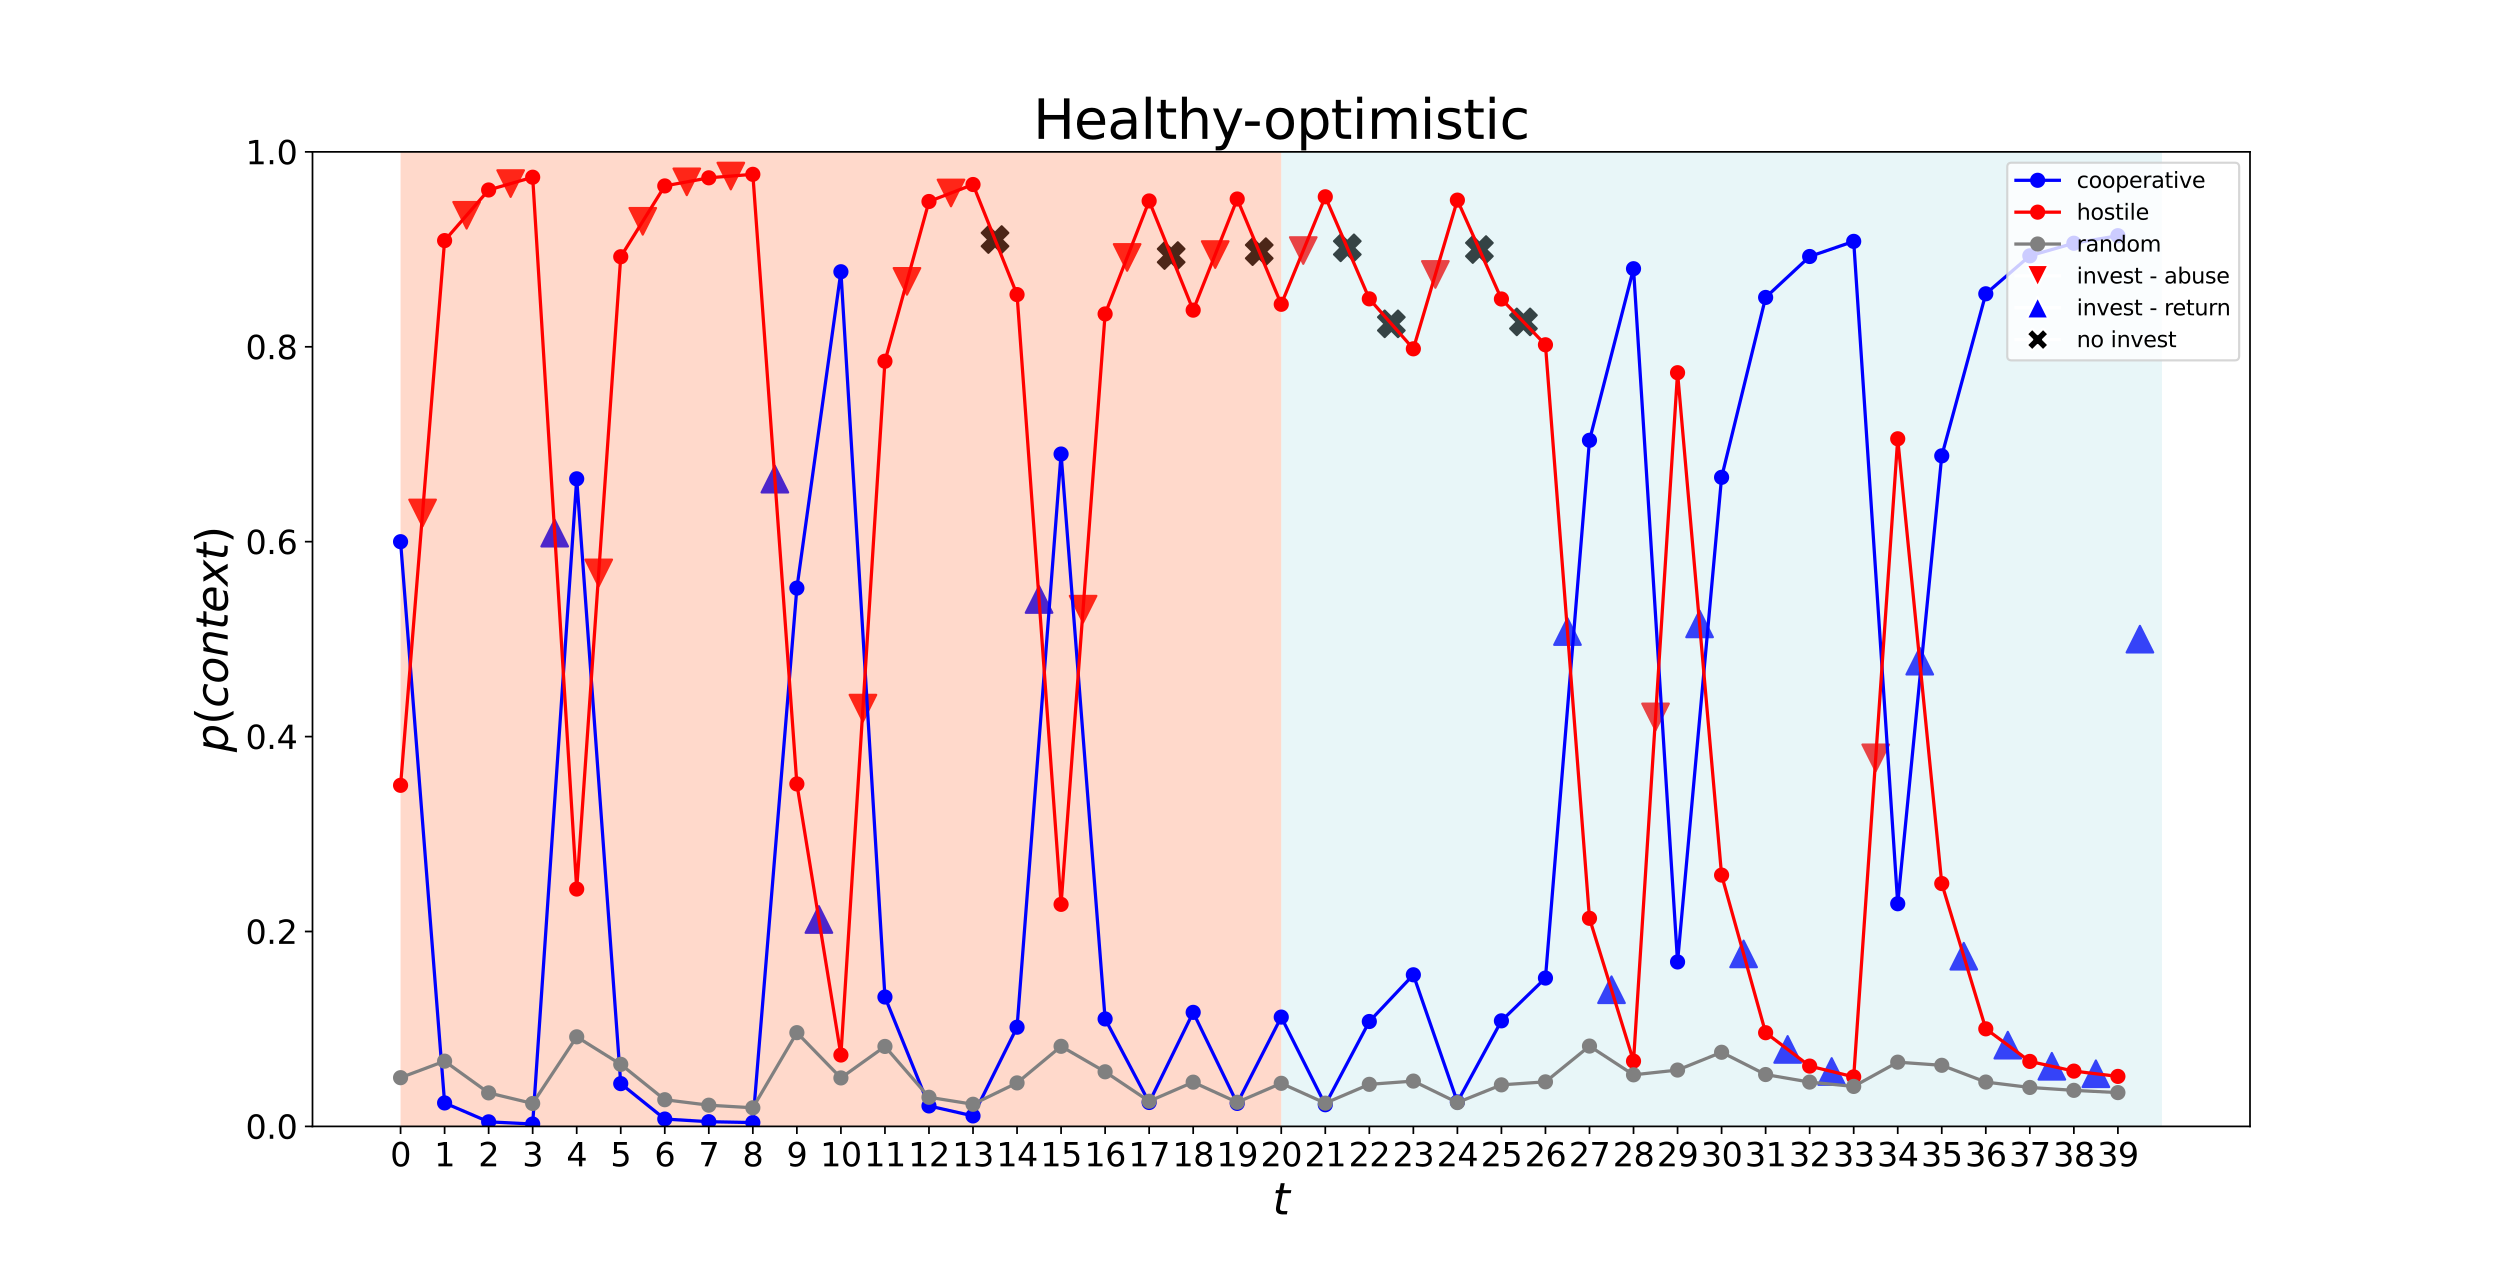 <?xml version="1.0" encoding="utf-8" standalone="no"?>
<!DOCTYPE svg PUBLIC "-//W3C//DTD SVG 1.1//EN"
  "http://www.w3.org/Graphics/SVG/1.1/DTD/svg11.dtd">
<svg height="583.2pt" version="1.1" viewBox="0 0 1152 583.2" width="1152pt" xmlns="http://www.w3.org/2000/svg" xmlns:xlink="http://www.w3.org/1999/xlink">
 <defs>
  <style type="text/css">*{stroke-linecap:butt;stroke-linejoin:round;}</style>
 </defs>
 <g id="figure_1">
  <g id="patch_1">
   <path d="M 0 583.2 
L 1152 583.2 
L 1152 0 
L 0 0 
z
" style="fill:#ffffff;"/>
  </g>
  <g id="axes_1">
   <g id="patch_2">
    <path d="M 144 519.048 
L 1036.8 519.048 
L 1036.8 69.984 
L 144 69.984 
z
" style="fill:#ffffff;"/>
   </g>
   <g id="PathCollection_1">
    <path clip-path="url(#pf5ce5fb9b1)" d="M 194.727 242.493 
L 200.851 230.246 
L 188.604 230.246 
z
" style="fill:#ff0000;stroke:#ff0000;"/>
    <path clip-path="url(#pf5ce5fb9b1)" d="M 215.018 105.325 
L 221.142 93.078 
L 208.894 93.078 
z
" style="fill:#ff0000;stroke:#ff0000;"/>
    <path clip-path="url(#pf5ce5fb9b1)" d="M 235.309 90.725 
L 241.433 78.478 
L 229.185 78.478 
z
" style="fill:#ff0000;stroke:#ff0000;"/>
    <path clip-path="url(#pf5ce5fb9b1)" d="M 255.6 239.544 
L 249.476 251.791 
L 261.724 251.791 
z
" style="fill:#0000ff;stroke:#0000ff;"/>
    <path clip-path="url(#pf5ce5fb9b1)" d="M 275.891 270.111 
L 282.015 257.863 
L 269.767 257.863 
z
" style="fill:#ff0000;stroke:#ff0000;"/>
    <path clip-path="url(#pf5ce5fb9b1)" d="M 296.182 108.112 
L 302.306 95.865 
L 290.058 95.865 
z
" style="fill:#ff0000;stroke:#ff0000;"/>
    <path clip-path="url(#pf5ce5fb9b1)" d="M 316.473 89.93 
L 322.596 77.682 
L 310.349 77.682 
z
" style="fill:#ff0000;stroke:#ff0000;"/>
    <path clip-path="url(#pf5ce5fb9b1)" d="M 336.764 87.259 
L 342.887 75.012 
L 330.64 75.012 
z
" style="fill:#ff0000;stroke:#ff0000;"/>
    <path clip-path="url(#pf5ce5fb9b1)" d="M 357.055 214.662 
L 350.931 226.909 
L 363.178 226.909 
z
" style="fill:#0000ff;stroke:#0000ff;"/>
    <path clip-path="url(#pf5ce5fb9b1)" d="M 377.345 417.57 
L 371.222 429.818 
L 383.469 429.818 
z
" style="fill:#0000ff;stroke:#0000ff;"/>
    <path clip-path="url(#pf5ce5fb9b1)" d="M 397.636 332.428 
L 403.76 320.18 
L 391.513 320.18 
z
" style="fill:#ff0000;stroke:#ff0000;"/>
    <path clip-path="url(#pf5ce5fb9b1)" d="M 417.927 135.777 
L 424.051 123.53 
L 411.804 123.53 
z
" style="fill:#ff0000;stroke:#ff0000;"/>
    <path clip-path="url(#pf5ce5fb9b1)" d="M 438.218 95.06 
L 444.342 82.813 
L 432.094 82.813 
z
" style="fill:#ff0000;stroke:#ff0000;"/>
    <path clip-path="url(#pf5ce5fb9b1)" d="M 455.447 116.505 
L 458.509 113.443 
L 461.571 116.505 
L 464.633 113.443 
L 461.571 110.381 
L 464.633 107.32 
L 461.571 104.258 
L 458.509 107.32 
L 455.447 104.258 
L 452.385 107.32 
L 455.447 110.381 
L 452.385 113.443 
z
" style="stroke:#000000;"/>
    <path clip-path="url(#pf5ce5fb9b1)" d="M 478.8 270.11 
L 472.676 282.357 
L 484.924 282.357 
z
" style="fill:#0000ff;stroke:#0000ff;"/>
    <path clip-path="url(#pf5ce5fb9b1)" d="M 499.091 286.821 
L 505.215 274.574 
L 492.967 274.574 
z
" style="fill:#ff0000;stroke:#ff0000;"/>
    <path clip-path="url(#pf5ce5fb9b1)" d="M 519.382 124.756 
L 525.506 112.509 
L 513.258 112.509 
z
" style="fill:#ff0000;stroke:#ff0000;"/>
    <path clip-path="url(#pf5ce5fb9b1)" d="M 536.611 123.88 
L 539.673 120.818 
L 542.735 123.88 
L 545.796 120.818 
L 542.735 117.756 
L 545.796 114.694 
L 542.735 111.632 
L 539.673 114.694 
L 536.611 111.632 
L 533.549 114.694 
L 536.611 117.756 
L 533.549 120.818 
z
" style="stroke:#000000;"/>
    <path clip-path="url(#pf5ce5fb9b1)" d="M 559.964 123.435 
L 566.087 111.187 
L 553.84 111.187 
z
" style="fill:#ff0000;stroke:#ff0000;"/>
    <path clip-path="url(#pf5ce5fb9b1)" d="M 577.193 122.085 
L 580.255 119.023 
L 583.316 122.085 
L 586.378 119.023 
L 583.316 115.961 
L 586.378 112.899 
L 583.316 109.837 
L 580.255 112.899 
L 577.193 109.837 
L 574.131 112.899 
L 577.193 115.961 
L 574.131 119.023 
z
" style="stroke:#000000;"/>
    <path clip-path="url(#pf5ce5fb9b1)" d="M 600.545 121.573 
L 606.669 109.326 
L 594.422 109.326 
z
" style="fill:#ff0000;stroke:#ff0000;"/>
    <path clip-path="url(#pf5ce5fb9b1)" d="M 617.775 120.321 
L 620.836 117.259 
L 623.898 120.321 
L 626.96 117.259 
L 623.898 114.198 
L 626.96 111.136 
L 623.898 108.074 
L 620.836 111.136 
L 617.775 108.074 
L 614.713 111.136 
L 617.775 114.198 
L 614.713 117.259 
z
" style="stroke:#000000;"/>
    <path clip-path="url(#pf5ce5fb9b1)" d="M 638.065 155.345 
L 641.127 152.284 
L 644.189 155.345 
L 647.251 152.284 
L 644.189 149.222 
L 647.251 146.16 
L 644.189 143.098 
L 641.127 146.16 
L 638.065 143.098 
L 635.004 146.16 
L 638.065 149.222 
L 635.004 152.284 
z
" style="stroke:#000000;"/>
    <path clip-path="url(#pf5ce5fb9b1)" d="M 661.418 132.599 
L 667.542 120.352 
L 655.294 120.352 
z
" style="fill:#ff0000;stroke:#ff0000;"/>
    <path clip-path="url(#pf5ce5fb9b1)" d="M 678.647 121.121 
L 681.709 118.059 
L 684.771 121.121 
L 687.833 118.059 
L 684.771 114.997 
L 687.833 111.935 
L 684.771 108.873 
L 681.709 111.935 
L 678.647 108.873 
L 675.585 111.935 
L 678.647 114.997 
L 675.585 118.059 
z
" style="stroke:#000000;"/>
    <path clip-path="url(#pf5ce5fb9b1)" d="M 698.938 154.448 
L 702 151.386 
L 705.062 154.448 
L 708.124 151.386 
L 705.062 148.324 
L 708.124 145.263 
L 705.062 142.201 
L 702 145.263 
L 698.938 142.201 
L 695.876 145.263 
L 698.938 148.324 
L 695.876 151.386 
z
" style="stroke:#000000;"/>
    <path clip-path="url(#pf5ce5fb9b1)" d="M 722.291 284.893 
L 716.167 297.141 
L 728.415 297.141 
z
" style="fill:#0000ff;stroke:#0000ff;"/>
    <path clip-path="url(#pf5ce5fb9b1)" d="M 742.582 449.944 
L 736.458 462.191 
L 748.706 462.191 
z
" style="fill:#0000ff;stroke:#0000ff;"/>
    <path clip-path="url(#pf5ce5fb9b1)" d="M 762.873 336.48 
L 768.996 324.233 
L 756.749 324.233 
z
" style="fill:#ff0000;stroke:#ff0000;"/>
    <path clip-path="url(#pf5ce5fb9b1)" d="M 783.164 281.368 
L 777.04 293.615 
L 789.287 293.615 
z
" style="fill:#0000ff;stroke:#0000ff;"/>
    <path clip-path="url(#pf5ce5fb9b1)" d="M 803.455 433.436 
L 797.331 445.683 
L 809.578 445.683 
z
" style="fill:#0000ff;stroke:#0000ff;"/>
    <path clip-path="url(#pf5ce5fb9b1)" d="M 823.745 477.442 
L 817.622 489.69 
L 829.869 489.69 
z
" style="fill:#0000ff;stroke:#0000ff;"/>
    <path clip-path="url(#pf5ce5fb9b1)" d="M 844.036 487.618 
L 837.913 499.866 
L 850.16 499.866 
z
" style="fill:#0000ff;stroke:#0000ff;"/>
    <path clip-path="url(#pf5ce5fb9b1)" d="M 864.327 355.335 
L 870.451 343.088 
L 858.204 343.088 
z
" style="fill:#ff0000;stroke:#ff0000;"/>
    <path clip-path="url(#pf5ce5fb9b1)" d="M 884.618 298.543 
L 878.494 310.791 
L 890.742 310.791 
z
" style="fill:#0000ff;stroke:#0000ff;"/>
    <path clip-path="url(#pf5ce5fb9b1)" d="M 904.909 434.491 
L 898.785 446.738 
L 911.033 446.738 
z
" style="fill:#0000ff;stroke:#0000ff;"/>
    <path clip-path="url(#pf5ce5fb9b1)" d="M 925.2 475.472 
L 919.076 487.72 
L 931.324 487.72 
z
" style="fill:#0000ff;stroke:#0000ff;"/>
    <path clip-path="url(#pf5ce5fb9b1)" d="M 945.491 485.212 
L 939.367 497.46 
L 951.615 497.46 
z
" style="fill:#0000ff;stroke:#0000ff;"/>
    <path clip-path="url(#pf5ce5fb9b1)" d="M 965.782 488.665 
L 959.658 500.913 
L 971.906 500.913 
z
" style="fill:#0000ff;stroke:#0000ff;"/>
    <path clip-path="url(#pf5ce5fb9b1)" d="M 986.073 288.392 
L 979.949 300.64 
L 992.196 300.64 
z
" style="fill:#0000ff;stroke:#0000ff;"/>
   </g>
   <g id="patch_3">
    <path clip-path="url(#pf5ce5fb9b1)" d="M 184.582 519.048 
L 184.582 69.984 
L 590.4 69.984 
L 590.4 519.048 
z
" style="fill:#ff7f50;opacity:0.3;"/>
   </g>
   <g id="patch_4">
    <path clip-path="url(#pf5ce5fb9b1)" d="M 590.4 519.048 
L 590.4 69.984 
L 996.218 69.984 
L 996.218 519.048 
z
" style="fill:#b0e0e6;opacity:0.3;"/>
   </g>
   <g id="matplotlib.axis_1">
    <g id="xtick_1">
     <g id="line2d_1">
      <defs>
       <path d="M 0 0 
L 0 3.5 
" id="m94e77962e4" style="stroke:#000000;stroke-width:0.8;"/>
      </defs>
      <g>
       <use style="stroke:#000000;stroke-width:0.8;" x="184.582" xlink:href="#m94e77962e4" y="519.048"/>
      </g>
     </g>
     <g id="text_1">
      <!-- 0 -->
      <g transform="translate(179.81 537.446)scale(0.15 -0.15)">
       <defs>
        <path d="M 2034 4250 
Q 1547 4250 1301 3770 
Q 1056 3291 1056 2328 
Q 1056 1369 1301 889 
Q 1547 409 2034 409 
Q 2525 409 2770 889 
Q 3016 1369 3016 2328 
Q 3016 3291 2770 3770 
Q 2525 4250 2034 4250 
z
M 2034 4750 
Q 2819 4750 3233 4129 
Q 3647 3509 3647 2328 
Q 3647 1150 3233 529 
Q 2819 -91 2034 -91 
Q 1250 -91 836 529 
Q 422 1150 422 2328 
Q 422 3509 836 4129 
Q 1250 4750 2034 4750 
z
" id="DejaVuSans-30" transform="scale(0.016)"/>
       </defs>
       <use xlink:href="#DejaVuSans-30"/>
      </g>
     </g>
    </g>
    <g id="xtick_2">
     <g id="line2d_2">
      <g>
       <use style="stroke:#000000;stroke-width:0.8;" x="204.873" xlink:href="#m94e77962e4" y="519.048"/>
      </g>
     </g>
     <g id="text_2">
      <!-- 1 -->
      <g transform="translate(200.101 537.446)scale(0.15 -0.15)">
       <defs>
        <path d="M 794 531 
L 1825 531 
L 1825 4091 
L 703 3866 
L 703 4441 
L 1819 4666 
L 2450 4666 
L 2450 531 
L 3481 531 
L 3481 0 
L 794 0 
L 794 531 
z
" id="DejaVuSans-31" transform="scale(0.016)"/>
       </defs>
       <use xlink:href="#DejaVuSans-31"/>
      </g>
     </g>
    </g>
    <g id="xtick_3">
     <g id="line2d_3">
      <g>
       <use style="stroke:#000000;stroke-width:0.8;" x="225.164" xlink:href="#m94e77962e4" y="519.048"/>
      </g>
     </g>
     <g id="text_3">
      <!-- 2 -->
      <g transform="translate(220.392 537.446)scale(0.15 -0.15)">
       <defs>
        <path d="M 1228 531 
L 3431 531 
L 3431 0 
L 469 0 
L 469 531 
Q 828 903 1448 1529 
Q 2069 2156 2228 2338 
Q 2531 2678 2651 2914 
Q 2772 3150 2772 3378 
Q 2772 3750 2511 3984 
Q 2250 4219 1831 4219 
Q 1534 4219 1204 4116 
Q 875 4013 500 3803 
L 500 4441 
Q 881 4594 1212 4672 
Q 1544 4750 1819 4750 
Q 2544 4750 2975 4387 
Q 3406 4025 3406 3419 
Q 3406 3131 3298 2873 
Q 3191 2616 2906 2266 
Q 2828 2175 2409 1742 
Q 1991 1309 1228 531 
z
" id="DejaVuSans-32" transform="scale(0.016)"/>
       </defs>
       <use xlink:href="#DejaVuSans-32"/>
      </g>
     </g>
    </g>
    <g id="xtick_4">
     <g id="line2d_4">
      <g>
       <use style="stroke:#000000;stroke-width:0.8;" x="245.455" xlink:href="#m94e77962e4" y="519.048"/>
      </g>
     </g>
     <g id="text_4">
      <!-- 3 -->
      <g transform="translate(240.683 537.446)scale(0.15 -0.15)">
       <defs>
        <path d="M 2597 2516 
Q 3050 2419 3304 2112 
Q 3559 1806 3559 1356 
Q 3559 666 3084 287 
Q 2609 -91 1734 -91 
Q 1441 -91 1130 -33 
Q 819 25 488 141 
L 488 750 
Q 750 597 1062 519 
Q 1375 441 1716 441 
Q 2309 441 2620 675 
Q 2931 909 2931 1356 
Q 2931 1769 2642 2001 
Q 2353 2234 1838 2234 
L 1294 2234 
L 1294 2753 
L 1863 2753 
Q 2328 2753 2575 2939 
Q 2822 3125 2822 3475 
Q 2822 3834 2567 4026 
Q 2313 4219 1838 4219 
Q 1578 4219 1281 4162 
Q 984 4106 628 3988 
L 628 4550 
Q 988 4650 1302 4700 
Q 1616 4750 1894 4750 
Q 2613 4750 3031 4423 
Q 3450 4097 3450 3541 
Q 3450 3153 3228 2886 
Q 3006 2619 2597 2516 
z
" id="DejaVuSans-33" transform="scale(0.016)"/>
       </defs>
       <use xlink:href="#DejaVuSans-33"/>
      </g>
     </g>
    </g>
    <g id="xtick_5">
     <g id="line2d_5">
      <g>
       <use style="stroke:#000000;stroke-width:0.8;" x="265.745" xlink:href="#m94e77962e4" y="519.048"/>
      </g>
     </g>
     <g id="text_5">
      <!-- 4 -->
      <g transform="translate(260.974 537.446)scale(0.15 -0.15)">
       <defs>
        <path d="M 2419 4116 
L 825 1625 
L 2419 1625 
L 2419 4116 
z
M 2253 4666 
L 3047 4666 
L 3047 1625 
L 3713 1625 
L 3713 1100 
L 3047 1100 
L 3047 0 
L 2419 0 
L 2419 1100 
L 313 1100 
L 313 1709 
L 2253 4666 
z
" id="DejaVuSans-34" transform="scale(0.016)"/>
       </defs>
       <use xlink:href="#DejaVuSans-34"/>
      </g>
     </g>
    </g>
    <g id="xtick_6">
     <g id="line2d_6">
      <g>
       <use style="stroke:#000000;stroke-width:0.8;" x="286.036" xlink:href="#m94e77962e4" y="519.048"/>
      </g>
     </g>
     <g id="text_6">
      <!-- 5 -->
      <g transform="translate(281.264 537.446)scale(0.15 -0.15)">
       <defs>
        <path d="M 691 4666 
L 3169 4666 
L 3169 4134 
L 1269 4134 
L 1269 2991 
Q 1406 3038 1543 3061 
Q 1681 3084 1819 3084 
Q 2600 3084 3056 2656 
Q 3513 2228 3513 1497 
Q 3513 744 3044 326 
Q 2575 -91 1722 -91 
Q 1428 -91 1123 -41 
Q 819 9 494 109 
L 494 744 
Q 775 591 1075 516 
Q 1375 441 1709 441 
Q 2250 441 2565 725 
Q 2881 1009 2881 1497 
Q 2881 1984 2565 2268 
Q 2250 2553 1709 2553 
Q 1456 2553 1204 2497 
Q 953 2441 691 2322 
L 691 4666 
z
" id="DejaVuSans-35" transform="scale(0.016)"/>
       </defs>
       <use xlink:href="#DejaVuSans-35"/>
      </g>
     </g>
    </g>
    <g id="xtick_7">
     <g id="line2d_7">
      <g>
       <use style="stroke:#000000;stroke-width:0.8;" x="306.327" xlink:href="#m94e77962e4" y="519.048"/>
      </g>
     </g>
     <g id="text_7">
      <!-- 6 -->
      <g transform="translate(301.555 537.446)scale(0.15 -0.15)">
       <defs>
        <path d="M 2113 2584 
Q 1688 2584 1439 2293 
Q 1191 2003 1191 1497 
Q 1191 994 1439 701 
Q 1688 409 2113 409 
Q 2538 409 2786 701 
Q 3034 994 3034 1497 
Q 3034 2003 2786 2293 
Q 2538 2584 2113 2584 
z
M 3366 4563 
L 3366 3988 
Q 3128 4100 2886 4159 
Q 2644 4219 2406 4219 
Q 1781 4219 1451 3797 
Q 1122 3375 1075 2522 
Q 1259 2794 1537 2939 
Q 1816 3084 2150 3084 
Q 2853 3084 3261 2657 
Q 3669 2231 3669 1497 
Q 3669 778 3244 343 
Q 2819 -91 2113 -91 
Q 1303 -91 875 529 
Q 447 1150 447 2328 
Q 447 3434 972 4092 
Q 1497 4750 2381 4750 
Q 2619 4750 2861 4703 
Q 3103 4656 3366 4563 
z
" id="DejaVuSans-36" transform="scale(0.016)"/>
       </defs>
       <use xlink:href="#DejaVuSans-36"/>
      </g>
     </g>
    </g>
    <g id="xtick_8">
     <g id="line2d_8">
      <g>
       <use style="stroke:#000000;stroke-width:0.8;" x="326.618" xlink:href="#m94e77962e4" y="519.048"/>
      </g>
     </g>
     <g id="text_8">
      <!-- 7 -->
      <g transform="translate(321.846 537.446)scale(0.15 -0.15)">
       <defs>
        <path d="M 525 4666 
L 3525 4666 
L 3525 4397 
L 1831 0 
L 1172 0 
L 2766 4134 
L 525 4134 
L 525 4666 
z
" id="DejaVuSans-37" transform="scale(0.016)"/>
       </defs>
       <use xlink:href="#DejaVuSans-37"/>
      </g>
     </g>
    </g>
    <g id="xtick_9">
     <g id="line2d_9">
      <g>
       <use style="stroke:#000000;stroke-width:0.8;" x="346.909" xlink:href="#m94e77962e4" y="519.048"/>
      </g>
     </g>
     <g id="text_9">
      <!-- 8 -->
      <g transform="translate(342.137 537.446)scale(0.15 -0.15)">
       <defs>
        <path d="M 2034 2216 
Q 1584 2216 1326 1975 
Q 1069 1734 1069 1313 
Q 1069 891 1326 650 
Q 1584 409 2034 409 
Q 2484 409 2743 651 
Q 3003 894 3003 1313 
Q 3003 1734 2745 1975 
Q 2488 2216 2034 2216 
z
M 1403 2484 
Q 997 2584 770 2862 
Q 544 3141 544 3541 
Q 544 4100 942 4425 
Q 1341 4750 2034 4750 
Q 2731 4750 3128 4425 
Q 3525 4100 3525 3541 
Q 3525 3141 3298 2862 
Q 3072 2584 2669 2484 
Q 3125 2378 3379 2068 
Q 3634 1759 3634 1313 
Q 3634 634 3220 271 
Q 2806 -91 2034 -91 
Q 1263 -91 848 271 
Q 434 634 434 1313 
Q 434 1759 690 2068 
Q 947 2378 1403 2484 
z
M 1172 3481 
Q 1172 3119 1398 2916 
Q 1625 2713 2034 2713 
Q 2441 2713 2670 2916 
Q 2900 3119 2900 3481 
Q 2900 3844 2670 4047 
Q 2441 4250 2034 4250 
Q 1625 4250 1398 4047 
Q 1172 3844 1172 3481 
z
" id="DejaVuSans-38" transform="scale(0.016)"/>
       </defs>
       <use xlink:href="#DejaVuSans-38"/>
      </g>
     </g>
    </g>
    <g id="xtick_10">
     <g id="line2d_10">
      <g>
       <use style="stroke:#000000;stroke-width:0.8;" x="367.2" xlink:href="#m94e77962e4" y="519.048"/>
      </g>
     </g>
     <g id="text_10">
      <!-- 9 -->
      <g transform="translate(362.428 537.446)scale(0.15 -0.15)">
       <defs>
        <path d="M 703 97 
L 703 672 
Q 941 559 1184 500 
Q 1428 441 1663 441 
Q 2288 441 2617 861 
Q 2947 1281 2994 2138 
Q 2813 1869 2534 1725 
Q 2256 1581 1919 1581 
Q 1219 1581 811 2004 
Q 403 2428 403 3163 
Q 403 3881 828 4315 
Q 1253 4750 1959 4750 
Q 2769 4750 3195 4129 
Q 3622 3509 3622 2328 
Q 3622 1225 3098 567 
Q 2575 -91 1691 -91 
Q 1453 -91 1209 -44 
Q 966 3 703 97 
z
M 1959 2075 
Q 2384 2075 2632 2365 
Q 2881 2656 2881 3163 
Q 2881 3666 2632 3958 
Q 2384 4250 1959 4250 
Q 1534 4250 1286 3958 
Q 1038 3666 1038 3163 
Q 1038 2656 1286 2365 
Q 1534 2075 1959 2075 
z
" id="DejaVuSans-39" transform="scale(0.016)"/>
       </defs>
       <use xlink:href="#DejaVuSans-39"/>
      </g>
     </g>
    </g>
    <g id="xtick_11">
     <g id="line2d_11">
      <g>
       <use style="stroke:#000000;stroke-width:0.8;" x="387.491" xlink:href="#m94e77962e4" y="519.048"/>
      </g>
     </g>
     <g id="text_11">
      <!-- 10 -->
      <g transform="translate(377.947 537.446)scale(0.15 -0.15)">
       <use xlink:href="#DejaVuSans-31"/>
       <use x="63.623" xlink:href="#DejaVuSans-30"/>
      </g>
     </g>
    </g>
    <g id="xtick_12">
     <g id="line2d_12">
      <g>
       <use style="stroke:#000000;stroke-width:0.8;" x="407.782" xlink:href="#m94e77962e4" y="519.048"/>
      </g>
     </g>
     <g id="text_12">
      <!-- 11 -->
      <g transform="translate(398.238 537.446)scale(0.15 -0.15)">
       <use xlink:href="#DejaVuSans-31"/>
       <use x="63.623" xlink:href="#DejaVuSans-31"/>
      </g>
     </g>
    </g>
    <g id="xtick_13">
     <g id="line2d_13">
      <g>
       <use style="stroke:#000000;stroke-width:0.8;" x="428.073" xlink:href="#m94e77962e4" y="519.048"/>
      </g>
     </g>
     <g id="text_13">
      <!-- 12 -->
      <g transform="translate(418.529 537.446)scale(0.15 -0.15)">
       <use xlink:href="#DejaVuSans-31"/>
       <use x="63.623" xlink:href="#DejaVuSans-32"/>
      </g>
     </g>
    </g>
    <g id="xtick_14">
     <g id="line2d_14">
      <g>
       <use style="stroke:#000000;stroke-width:0.8;" x="448.364" xlink:href="#m94e77962e4" y="519.048"/>
      </g>
     </g>
     <g id="text_14">
      <!-- 13 -->
      <g transform="translate(438.82 537.446)scale(0.15 -0.15)">
       <use xlink:href="#DejaVuSans-31"/>
       <use x="63.623" xlink:href="#DejaVuSans-33"/>
      </g>
     </g>
    </g>
    <g id="xtick_15">
     <g id="line2d_15">
      <g>
       <use style="stroke:#000000;stroke-width:0.8;" x="468.655" xlink:href="#m94e77962e4" y="519.048"/>
      </g>
     </g>
     <g id="text_15">
      <!-- 14 -->
      <g transform="translate(459.111 537.446)scale(0.15 -0.15)">
       <use xlink:href="#DejaVuSans-31"/>
       <use x="63.623" xlink:href="#DejaVuSans-34"/>
      </g>
     </g>
    </g>
    <g id="xtick_16">
     <g id="line2d_16">
      <g>
       <use style="stroke:#000000;stroke-width:0.8;" x="488.945" xlink:href="#m94e77962e4" y="519.048"/>
      </g>
     </g>
     <g id="text_16">
      <!-- 15 -->
      <g transform="translate(479.402 537.446)scale(0.15 -0.15)">
       <use xlink:href="#DejaVuSans-31"/>
       <use x="63.623" xlink:href="#DejaVuSans-35"/>
      </g>
     </g>
    </g>
    <g id="xtick_17">
     <g id="line2d_17">
      <g>
       <use style="stroke:#000000;stroke-width:0.8;" x="509.236" xlink:href="#m94e77962e4" y="519.048"/>
      </g>
     </g>
     <g id="text_17">
      <!-- 16 -->
      <g transform="translate(499.693 537.446)scale(0.15 -0.15)">
       <use xlink:href="#DejaVuSans-31"/>
       <use x="63.623" xlink:href="#DejaVuSans-36"/>
      </g>
     </g>
    </g>
    <g id="xtick_18">
     <g id="line2d_18">
      <g>
       <use style="stroke:#000000;stroke-width:0.8;" x="529.527" xlink:href="#m94e77962e4" y="519.048"/>
      </g>
     </g>
     <g id="text_18">
      <!-- 17 -->
      <g transform="translate(519.984 537.446)scale(0.15 -0.15)">
       <use xlink:href="#DejaVuSans-31"/>
       <use x="63.623" xlink:href="#DejaVuSans-37"/>
      </g>
     </g>
    </g>
    <g id="xtick_19">
     <g id="line2d_19">
      <g>
       <use style="stroke:#000000;stroke-width:0.8;" x="549.818" xlink:href="#m94e77962e4" y="519.048"/>
      </g>
     </g>
     <g id="text_19">
      <!-- 18 -->
      <g transform="translate(540.274 537.446)scale(0.15 -0.15)">
       <use xlink:href="#DejaVuSans-31"/>
       <use x="63.623" xlink:href="#DejaVuSans-38"/>
      </g>
     </g>
    </g>
    <g id="xtick_20">
     <g id="line2d_20">
      <g>
       <use style="stroke:#000000;stroke-width:0.8;" x="570.109" xlink:href="#m94e77962e4" y="519.048"/>
      </g>
     </g>
     <g id="text_20">
      <!-- 19 -->
      <g transform="translate(560.565 537.446)scale(0.15 -0.15)">
       <use xlink:href="#DejaVuSans-31"/>
       <use x="63.623" xlink:href="#DejaVuSans-39"/>
      </g>
     </g>
    </g>
    <g id="xtick_21">
     <g id="line2d_21">
      <g>
       <use style="stroke:#000000;stroke-width:0.8;" x="590.4" xlink:href="#m94e77962e4" y="519.048"/>
      </g>
     </g>
     <g id="text_21">
      <!-- 20 -->
      <g transform="translate(580.856 537.446)scale(0.15 -0.15)">
       <use xlink:href="#DejaVuSans-32"/>
       <use x="63.623" xlink:href="#DejaVuSans-30"/>
      </g>
     </g>
    </g>
    <g id="xtick_22">
     <g id="line2d_22">
      <g>
       <use style="stroke:#000000;stroke-width:0.8;" x="610.691" xlink:href="#m94e77962e4" y="519.048"/>
      </g>
     </g>
     <g id="text_22">
      <!-- 21 -->
      <g transform="translate(601.147 537.446)scale(0.15 -0.15)">
       <use xlink:href="#DejaVuSans-32"/>
       <use x="63.623" xlink:href="#DejaVuSans-31"/>
      </g>
     </g>
    </g>
    <g id="xtick_23">
     <g id="line2d_23">
      <g>
       <use style="stroke:#000000;stroke-width:0.8;" x="630.982" xlink:href="#m94e77962e4" y="519.048"/>
      </g>
     </g>
     <g id="text_23">
      <!-- 22 -->
      <g transform="translate(621.438 537.446)scale(0.15 -0.15)">
       <use xlink:href="#DejaVuSans-32"/>
       <use x="63.623" xlink:href="#DejaVuSans-32"/>
      </g>
     </g>
    </g>
    <g id="xtick_24">
     <g id="line2d_24">
      <g>
       <use style="stroke:#000000;stroke-width:0.8;" x="651.273" xlink:href="#m94e77962e4" y="519.048"/>
      </g>
     </g>
     <g id="text_24">
      <!-- 23 -->
      <g transform="translate(641.729 537.446)scale(0.15 -0.15)">
       <use xlink:href="#DejaVuSans-32"/>
       <use x="63.623" xlink:href="#DejaVuSans-33"/>
      </g>
     </g>
    </g>
    <g id="xtick_25">
     <g id="line2d_25">
      <g>
       <use style="stroke:#000000;stroke-width:0.8;" x="671.564" xlink:href="#m94e77962e4" y="519.048"/>
      </g>
     </g>
     <g id="text_25">
      <!-- 24 -->
      <g transform="translate(662.02 537.446)scale(0.15 -0.15)">
       <use xlink:href="#DejaVuSans-32"/>
       <use x="63.623" xlink:href="#DejaVuSans-34"/>
      </g>
     </g>
    </g>
    <g id="xtick_26">
     <g id="line2d_26">
      <g>
       <use style="stroke:#000000;stroke-width:0.8;" x="691.855" xlink:href="#m94e77962e4" y="519.048"/>
      </g>
     </g>
     <g id="text_26">
      <!-- 25 -->
      <g transform="translate(682.311 537.446)scale(0.15 -0.15)">
       <use xlink:href="#DejaVuSans-32"/>
       <use x="63.623" xlink:href="#DejaVuSans-35"/>
      </g>
     </g>
    </g>
    <g id="xtick_27">
     <g id="line2d_27">
      <g>
       <use style="stroke:#000000;stroke-width:0.8;" x="712.145" xlink:href="#m94e77962e4" y="519.048"/>
      </g>
     </g>
     <g id="text_27">
      <!-- 26 -->
      <g transform="translate(702.602 537.446)scale(0.15 -0.15)">
       <use xlink:href="#DejaVuSans-32"/>
       <use x="63.623" xlink:href="#DejaVuSans-36"/>
      </g>
     </g>
    </g>
    <g id="xtick_28">
     <g id="line2d_28">
      <g>
       <use style="stroke:#000000;stroke-width:0.8;" x="732.436" xlink:href="#m94e77962e4" y="519.048"/>
      </g>
     </g>
     <g id="text_28">
      <!-- 27 -->
      <g transform="translate(722.893 537.446)scale(0.15 -0.15)">
       <use xlink:href="#DejaVuSans-32"/>
       <use x="63.623" xlink:href="#DejaVuSans-37"/>
      </g>
     </g>
    </g>
    <g id="xtick_29">
     <g id="line2d_29">
      <g>
       <use style="stroke:#000000;stroke-width:0.8;" x="752.727" xlink:href="#m94e77962e4" y="519.048"/>
      </g>
     </g>
     <g id="text_29">
      <!-- 28 -->
      <g transform="translate(743.184 537.446)scale(0.15 -0.15)">
       <use xlink:href="#DejaVuSans-32"/>
       <use x="63.623" xlink:href="#DejaVuSans-38"/>
      </g>
     </g>
    </g>
    <g id="xtick_30">
     <g id="line2d_30">
      <g>
       <use style="stroke:#000000;stroke-width:0.8;" x="773.018" xlink:href="#m94e77962e4" y="519.048"/>
      </g>
     </g>
     <g id="text_30">
      <!-- 29 -->
      <g transform="translate(763.474 537.446)scale(0.15 -0.15)">
       <use xlink:href="#DejaVuSans-32"/>
       <use x="63.623" xlink:href="#DejaVuSans-39"/>
      </g>
     </g>
    </g>
    <g id="xtick_31">
     <g id="line2d_31">
      <g>
       <use style="stroke:#000000;stroke-width:0.8;" x="793.309" xlink:href="#m94e77962e4" y="519.048"/>
      </g>
     </g>
     <g id="text_31">
      <!-- 30 -->
      <g transform="translate(783.765 537.446)scale(0.15 -0.15)">
       <use xlink:href="#DejaVuSans-33"/>
       <use x="63.623" xlink:href="#DejaVuSans-30"/>
      </g>
     </g>
    </g>
    <g id="xtick_32">
     <g id="line2d_32">
      <g>
       <use style="stroke:#000000;stroke-width:0.8;" x="813.6" xlink:href="#m94e77962e4" y="519.048"/>
      </g>
     </g>
     <g id="text_32">
      <!-- 31 -->
      <g transform="translate(804.056 537.446)scale(0.15 -0.15)">
       <use xlink:href="#DejaVuSans-33"/>
       <use x="63.623" xlink:href="#DejaVuSans-31"/>
      </g>
     </g>
    </g>
    <g id="xtick_33">
     <g id="line2d_33">
      <g>
       <use style="stroke:#000000;stroke-width:0.8;" x="833.891" xlink:href="#m94e77962e4" y="519.048"/>
      </g>
     </g>
     <g id="text_33">
      <!-- 32 -->
      <g transform="translate(824.347 537.446)scale(0.15 -0.15)">
       <use xlink:href="#DejaVuSans-33"/>
       <use x="63.623" xlink:href="#DejaVuSans-32"/>
      </g>
     </g>
    </g>
    <g id="xtick_34">
     <g id="line2d_34">
      <g>
       <use style="stroke:#000000;stroke-width:0.8;" x="854.182" xlink:href="#m94e77962e4" y="519.048"/>
      </g>
     </g>
     <g id="text_34">
      <!-- 33 -->
      <g transform="translate(844.638 537.446)scale(0.15 -0.15)">
       <use xlink:href="#DejaVuSans-33"/>
       <use x="63.623" xlink:href="#DejaVuSans-33"/>
      </g>
     </g>
    </g>
    <g id="xtick_35">
     <g id="line2d_35">
      <g>
       <use style="stroke:#000000;stroke-width:0.8;" x="874.473" xlink:href="#m94e77962e4" y="519.048"/>
      </g>
     </g>
     <g id="text_35">
      <!-- 34 -->
      <g transform="translate(864.929 537.446)scale(0.15 -0.15)">
       <use xlink:href="#DejaVuSans-33"/>
       <use x="63.623" xlink:href="#DejaVuSans-34"/>
      </g>
     </g>
    </g>
    <g id="xtick_36">
     <g id="line2d_36">
      <g>
       <use style="stroke:#000000;stroke-width:0.8;" x="894.764" xlink:href="#m94e77962e4" y="519.048"/>
      </g>
     </g>
     <g id="text_36">
      <!-- 35 -->
      <g transform="translate(885.22 537.446)scale(0.15 -0.15)">
       <use xlink:href="#DejaVuSans-33"/>
       <use x="63.623" xlink:href="#DejaVuSans-35"/>
      </g>
     </g>
    </g>
    <g id="xtick_37">
     <g id="line2d_37">
      <g>
       <use style="stroke:#000000;stroke-width:0.8;" x="915.055" xlink:href="#m94e77962e4" y="519.048"/>
      </g>
     </g>
     <g id="text_37">
      <!-- 36 -->
      <g transform="translate(905.511 537.446)scale(0.15 -0.15)">
       <use xlink:href="#DejaVuSans-33"/>
       <use x="63.623" xlink:href="#DejaVuSans-36"/>
      </g>
     </g>
    </g>
    <g id="xtick_38">
     <g id="line2d_38">
      <g>
       <use style="stroke:#000000;stroke-width:0.8;" x="935.345" xlink:href="#m94e77962e4" y="519.048"/>
      </g>
     </g>
     <g id="text_38">
      <!-- 37 -->
      <g transform="translate(925.802 537.446)scale(0.15 -0.15)">
       <use xlink:href="#DejaVuSans-33"/>
       <use x="63.623" xlink:href="#DejaVuSans-37"/>
      </g>
     </g>
    </g>
    <g id="xtick_39">
     <g id="line2d_39">
      <g>
       <use style="stroke:#000000;stroke-width:0.8;" x="955.636" xlink:href="#m94e77962e4" y="519.048"/>
      </g>
     </g>
     <g id="text_39">
      <!-- 38 -->
      <g transform="translate(946.093 537.446)scale(0.15 -0.15)">
       <use xlink:href="#DejaVuSans-33"/>
       <use x="63.623" xlink:href="#DejaVuSans-38"/>
      </g>
     </g>
    </g>
    <g id="xtick_40">
     <g id="line2d_40">
      <g>
       <use style="stroke:#000000;stroke-width:0.8;" x="975.927" xlink:href="#m94e77962e4" y="519.048"/>
      </g>
     </g>
     <g id="text_40">
      <!-- 39 -->
      <g transform="translate(966.384 537.446)scale(0.15 -0.15)">
       <use xlink:href="#DejaVuSans-33"/>
       <use x="63.623" xlink:href="#DejaVuSans-39"/>
      </g>
     </g>
    </g>
    <g id="text_41">
     <!-- $t$ -->
     <g transform="translate(586.4 559.762)scale(0.2 -0.2)">
      <defs>
       <path d="M 2706 3500 
L 2619 3053 
L 1472 3053 
L 1100 1153 
Q 1081 1047 1072 975 
Q 1063 903 1063 863 
Q 1063 663 1183 572 
Q 1303 481 1569 481 
L 2150 481 
L 2053 0 
L 1503 0 
Q 991 0 739 200 
Q 488 400 488 806 
Q 488 878 497 964 
Q 506 1050 525 1153 
L 897 3053 
L 409 3053 
L 500 3500 
L 978 3500 
L 1172 4494 
L 1747 4494 
L 1556 3500 
L 2706 3500 
z
" id="DejaVuSans-Oblique-74" transform="scale(0.016)"/>
      </defs>
      <use transform="translate(0 0.781)" xlink:href="#DejaVuSans-Oblique-74"/>
     </g>
    </g>
   </g>
   <g id="matplotlib.axis_2">
    <g id="ytick_1">
     <g id="line2d_41">
      <defs>
       <path d="M 0 0 
L -3.5 0 
" id="m3ad81f3d21" style="stroke:#000000;stroke-width:0.8;"/>
      </defs>
      <g>
       <use style="stroke:#000000;stroke-width:0.8;" x="144" xlink:href="#m3ad81f3d21" y="519.048"/>
      </g>
     </g>
     <g id="text_42">
      <!-- 0.0 -->
      <g transform="translate(113.145 524.747)scale(0.15 -0.15)">
       <defs>
        <path d="M 684 794 
L 1344 794 
L 1344 0 
L 684 0 
L 684 794 
z
" id="DejaVuSans-2e" transform="scale(0.016)"/>
       </defs>
       <use xlink:href="#DejaVuSans-30"/>
       <use x="63.623" xlink:href="#DejaVuSans-2e"/>
       <use x="95.41" xlink:href="#DejaVuSans-30"/>
      </g>
     </g>
    </g>
    <g id="ytick_2">
     <g id="line2d_42">
      <g>
       <use style="stroke:#000000;stroke-width:0.8;" x="144" xlink:href="#m3ad81f3d21" y="429.235"/>
      </g>
     </g>
     <g id="text_43">
      <!-- 0.2 -->
      <g transform="translate(113.145 434.934)scale(0.15 -0.15)">
       <use xlink:href="#DejaVuSans-30"/>
       <use x="63.623" xlink:href="#DejaVuSans-2e"/>
       <use x="95.41" xlink:href="#DejaVuSans-32"/>
      </g>
     </g>
    </g>
    <g id="ytick_3">
     <g id="line2d_43">
      <g>
       <use style="stroke:#000000;stroke-width:0.8;" x="144" xlink:href="#m3ad81f3d21" y="339.422"/>
      </g>
     </g>
     <g id="text_44">
      <!-- 0.4 -->
      <g transform="translate(113.145 345.121)scale(0.15 -0.15)">
       <use xlink:href="#DejaVuSans-30"/>
       <use x="63.623" xlink:href="#DejaVuSans-2e"/>
       <use x="95.41" xlink:href="#DejaVuSans-34"/>
      </g>
     </g>
    </g>
    <g id="ytick_4">
     <g id="line2d_44">
      <g>
       <use style="stroke:#000000;stroke-width:0.8;" x="144" xlink:href="#m3ad81f3d21" y="249.61"/>
      </g>
     </g>
     <g id="text_45">
      <!-- 0.6 -->
      <g transform="translate(113.145 255.308)scale(0.15 -0.15)">
       <use xlink:href="#DejaVuSans-30"/>
       <use x="63.623" xlink:href="#DejaVuSans-2e"/>
       <use x="95.41" xlink:href="#DejaVuSans-36"/>
      </g>
     </g>
    </g>
    <g id="ytick_5">
     <g id="line2d_45">
      <g>
       <use style="stroke:#000000;stroke-width:0.8;" x="144" xlink:href="#m3ad81f3d21" y="159.797"/>
      </g>
     </g>
     <g id="text_46">
      <!-- 0.8 -->
      <g transform="translate(113.145 165.496)scale(0.15 -0.15)">
       <use xlink:href="#DejaVuSans-30"/>
       <use x="63.623" xlink:href="#DejaVuSans-2e"/>
       <use x="95.41" xlink:href="#DejaVuSans-38"/>
      </g>
     </g>
    </g>
    <g id="ytick_6">
     <g id="line2d_46">
      <g>
       <use style="stroke:#000000;stroke-width:0.8;" x="144" xlink:href="#m3ad81f3d21" y="69.984"/>
      </g>
     </g>
     <g id="text_47">
      <!-- 1.0 -->
      <g transform="translate(113.145 75.683)scale(0.15 -0.15)">
       <use xlink:href="#DejaVuSans-31"/>
       <use x="63.623" xlink:href="#DejaVuSans-2e"/>
       <use x="95.41" xlink:href="#DejaVuSans-30"/>
      </g>
     </g>
    </g>
    <g id="text_48">
     <!-- $p(context)$ -->
     <g transform="translate(104.945 346.616)rotate(-90)scale(0.2 -0.2)">
      <defs>
       <path d="M 3175 2156 
Q 3175 2616 2975 2859 
Q 2775 3103 2400 3103 
Q 2144 3103 1911 2972 
Q 1678 2841 1497 2591 
Q 1319 2344 1212 1994 
Q 1106 1644 1106 1300 
Q 1106 863 1306 627 
Q 1506 391 1875 391 
Q 2147 391 2380 519 
Q 2613 647 2778 891 
Q 2956 1147 3065 1494 
Q 3175 1841 3175 2156 
z
M 1394 2969 
Q 1625 3272 1939 3428 
Q 2253 3584 2638 3584 
Q 3175 3584 3472 3232 
Q 3769 2881 3769 2247 
Q 3769 1728 3584 1258 
Q 3400 788 3053 416 
Q 2822 169 2531 39 
Q 2241 -91 1919 -91 
Q 1547 -91 1294 64 
Q 1041 219 916 525 
L 556 -1331 
L -19 -1331 
L 922 3500 
L 1497 3500 
L 1394 2969 
z
" id="DejaVuSans-Oblique-70" transform="scale(0.016)"/>
       <path d="M 1984 4856 
Q 1566 4138 1362 3434 
Q 1159 2731 1159 2009 
Q 1159 1288 1364 580 
Q 1569 -128 1984 -844 
L 1484 -844 
Q 1016 -109 783 600 
Q 550 1309 550 2009 
Q 550 2706 781 3412 
Q 1013 4119 1484 4856 
L 1984 4856 
z
" id="DejaVuSans-28" transform="scale(0.016)"/>
       <path d="M 3431 3366 
L 3316 2797 
Q 3109 2947 2876 3022 
Q 2644 3097 2394 3097 
Q 2119 3097 1870 3000 
Q 1622 2903 1453 2725 
Q 1184 2453 1037 2087 
Q 891 1722 891 1331 
Q 891 859 1127 628 
Q 1363 397 1844 397 
Q 2081 397 2348 469 
Q 2616 541 2906 684 
L 2797 116 
Q 2547 13 2283 -39 
Q 2019 -91 1741 -91 
Q 1044 -91 669 257 
Q 294 606 294 1253 
Q 294 1797 489 2255 
Q 684 2713 1069 3078 
Q 1331 3328 1684 3456 
Q 2038 3584 2456 3584 
Q 2700 3584 2940 3529 
Q 3181 3475 3431 3366 
z
" id="DejaVuSans-Oblique-63" transform="scale(0.016)"/>
       <path d="M 1625 -91 
Q 1009 -91 651 289 
Q 294 669 294 1325 
Q 294 1706 417 2101 
Q 541 2497 738 2766 
Q 1047 3184 1428 3384 
Q 1809 3584 2291 3584 
Q 2888 3584 3255 3212 
Q 3622 2841 3622 2241 
Q 3622 1825 3500 1412 
Q 3378 1000 3181 728 
Q 2875 309 2494 109 
Q 2113 -91 1625 -91 
z
M 891 1344 
Q 891 869 1089 633 
Q 1288 397 1691 397 
Q 2269 397 2648 901 
Q 3028 1406 3028 2181 
Q 3028 2634 2825 2865 
Q 2622 3097 2228 3097 
Q 1903 3097 1650 2945 
Q 1397 2794 1197 2484 
Q 1050 2253 970 1956 
Q 891 1659 891 1344 
z
" id="DejaVuSans-Oblique-6f" transform="scale(0.016)"/>
       <path d="M 3566 2113 
L 3156 0 
L 2578 0 
L 2988 2091 
Q 3016 2238 3031 2350 
Q 3047 2463 3047 2528 
Q 3047 2791 2881 2937 
Q 2716 3084 2419 3084 
Q 1956 3084 1622 2776 
Q 1288 2469 1184 1941 
L 800 0 
L 225 0 
L 903 3500 
L 1478 3500 
L 1363 2950 
Q 1603 3253 1940 3418 
Q 2278 3584 2650 3584 
Q 3113 3584 3367 3334 
Q 3622 3084 3622 2631 
Q 3622 2519 3608 2391 
Q 3594 2263 3566 2113 
z
" id="DejaVuSans-Oblique-6e" transform="scale(0.016)"/>
       <path d="M 3078 2063 
Q 3088 2113 3092 2166 
Q 3097 2219 3097 2272 
Q 3097 2653 2873 2875 
Q 2650 3097 2266 3097 
Q 1838 3097 1509 2826 
Q 1181 2556 1013 2059 
L 3078 2063 
z
M 3578 1613 
L 903 1613 
Q 884 1494 878 1425 
Q 872 1356 872 1306 
Q 872 872 1139 634 
Q 1406 397 1894 397 
Q 2269 397 2603 481 
Q 2938 566 3225 728 
L 3116 159 
Q 2806 34 2476 -28 
Q 2147 -91 1806 -91 
Q 1078 -91 686 257 
Q 294 606 294 1247 
Q 294 1794 489 2264 
Q 684 2734 1063 3103 
Q 1306 3334 1642 3459 
Q 1978 3584 2356 3584 
Q 2950 3584 3301 3228 
Q 3653 2872 3653 2272 
Q 3653 2128 3634 1964 
Q 3616 1800 3578 1613 
z
" id="DejaVuSans-Oblique-65" transform="scale(0.016)"/>
       <path d="M 3841 3500 
L 2234 1784 
L 3219 0 
L 2559 0 
L 1819 1388 
L 531 0 
L -166 0 
L 1556 1844 
L 641 3500 
L 1300 3500 
L 1972 2234 
L 3144 3500 
L 3841 3500 
z
" id="DejaVuSans-Oblique-78" transform="scale(0.016)"/>
       <path d="M 513 4856 
L 1013 4856 
Q 1481 4119 1714 3412 
Q 1947 2706 1947 2009 
Q 1947 1309 1714 600 
Q 1481 -109 1013 -844 
L 513 -844 
Q 928 -128 1133 580 
Q 1338 1288 1338 2009 
Q 1338 2731 1133 3434 
Q 928 4138 513 4856 
z
" id="DejaVuSans-29" transform="scale(0.016)"/>
      </defs>
      <use transform="translate(0 0.125)" xlink:href="#DejaVuSans-Oblique-70"/>
      <use transform="translate(63.477 0.125)" xlink:href="#DejaVuSans-28"/>
      <use transform="translate(102.49 0.125)" xlink:href="#DejaVuSans-Oblique-63"/>
      <use transform="translate(157.471 0.125)" xlink:href="#DejaVuSans-Oblique-6f"/>
      <use transform="translate(218.652 0.125)" xlink:href="#DejaVuSans-Oblique-6e"/>
      <use transform="translate(282.031 0.125)" xlink:href="#DejaVuSans-Oblique-74"/>
      <use transform="translate(321.24 0.125)" xlink:href="#DejaVuSans-Oblique-65"/>
      <use transform="translate(382.764 0.125)" xlink:href="#DejaVuSans-Oblique-78"/>
      <use transform="translate(441.943 0.125)" xlink:href="#DejaVuSans-Oblique-74"/>
      <use transform="translate(481.152 0.125)" xlink:href="#DejaVuSans-29"/>
     </g>
    </g>
   </g>
   <g id="line2d_47">
    <path clip-path="url(#pf5ce5fb9b1)" d="M 184.582 249.61 
L 204.873 508.234 
L 225.164 516.943 
L 245.455 517.939 
L 265.745 220.64 
L 286.036 499.331 
L 306.327 515.657 
L 326.618 516.875 
L 346.909 517.279 
L 367.2 270.999 
L 387.491 125.219 
L 407.782 459.425 
L 428.073 509.614 
L 448.364 514.213 
L 468.655 473.337 
L 488.945 209.215 
L 509.236 469.529 
L 529.527 508.021 
L 549.818 466.501 
L 570.109 508.444 
L 590.4 468.676 
L 610.691 509.06 
L 630.982 470.705 
L 651.273 449.183 
L 671.564 507.795 
L 691.855 470.404 
L 712.145 450.689 
L 732.436 202.889 
L 752.727 123.825 
L 773.018 443.263 
L 793.309 219.951 
L 813.6 137.058 
L 833.891 118.194 
L 854.182 111.223 
L 874.473 416.441 
L 894.764 210.051 
L 915.055 135.382 
L 935.345 117.879 
L 955.636 112.078 
L 975.927 108.601 
" style="fill:none;stroke:#0000ff;stroke-linecap:square;stroke-width:1.5;"/>
    <defs>
     <path d="M 0 3 
C 0.796 3 1.559 2.684 2.121 2.121 
C 2.684 1.559 3 0.796 3 0 
C 3 -0.796 2.684 -1.559 2.121 -2.121 
C 1.559 -2.684 0.796 -3 0 -3 
C -0.796 -3 -1.559 -2.684 -2.121 -2.121 
C -2.684 -1.559 -3 -0.796 -3 0 
C -3 0.796 -2.684 1.559 -2.121 2.121 
C -1.559 2.684 -0.796 3 0 3 
z
" id="m83715b4d3d" style="stroke:#0000ff;"/>
    </defs>
    <g clip-path="url(#pf5ce5fb9b1)">
     <use style="fill:#0000ff;stroke:#0000ff;" x="184.582" xlink:href="#m83715b4d3d" y="249.61"/>
     <use style="fill:#0000ff;stroke:#0000ff;" x="204.873" xlink:href="#m83715b4d3d" y="508.234"/>
     <use style="fill:#0000ff;stroke:#0000ff;" x="225.164" xlink:href="#m83715b4d3d" y="516.943"/>
     <use style="fill:#0000ff;stroke:#0000ff;" x="245.455" xlink:href="#m83715b4d3d" y="517.939"/>
     <use style="fill:#0000ff;stroke:#0000ff;" x="265.745" xlink:href="#m83715b4d3d" y="220.64"/>
     <use style="fill:#0000ff;stroke:#0000ff;" x="286.036" xlink:href="#m83715b4d3d" y="499.331"/>
     <use style="fill:#0000ff;stroke:#0000ff;" x="306.327" xlink:href="#m83715b4d3d" y="515.657"/>
     <use style="fill:#0000ff;stroke:#0000ff;" x="326.618" xlink:href="#m83715b4d3d" y="516.875"/>
     <use style="fill:#0000ff;stroke:#0000ff;" x="346.909" xlink:href="#m83715b4d3d" y="517.279"/>
     <use style="fill:#0000ff;stroke:#0000ff;" x="367.2" xlink:href="#m83715b4d3d" y="270.999"/>
     <use style="fill:#0000ff;stroke:#0000ff;" x="387.491" xlink:href="#m83715b4d3d" y="125.219"/>
     <use style="fill:#0000ff;stroke:#0000ff;" x="407.782" xlink:href="#m83715b4d3d" y="459.425"/>
     <use style="fill:#0000ff;stroke:#0000ff;" x="428.073" xlink:href="#m83715b4d3d" y="509.614"/>
     <use style="fill:#0000ff;stroke:#0000ff;" x="448.364" xlink:href="#m83715b4d3d" y="514.213"/>
     <use style="fill:#0000ff;stroke:#0000ff;" x="468.655" xlink:href="#m83715b4d3d" y="473.337"/>
     <use style="fill:#0000ff;stroke:#0000ff;" x="488.945" xlink:href="#m83715b4d3d" y="209.215"/>
     <use style="fill:#0000ff;stroke:#0000ff;" x="509.236" xlink:href="#m83715b4d3d" y="469.529"/>
     <use style="fill:#0000ff;stroke:#0000ff;" x="529.527" xlink:href="#m83715b4d3d" y="508.021"/>
     <use style="fill:#0000ff;stroke:#0000ff;" x="549.818" xlink:href="#m83715b4d3d" y="466.501"/>
     <use style="fill:#0000ff;stroke:#0000ff;" x="570.109" xlink:href="#m83715b4d3d" y="508.444"/>
     <use style="fill:#0000ff;stroke:#0000ff;" x="590.4" xlink:href="#m83715b4d3d" y="468.676"/>
     <use style="fill:#0000ff;stroke:#0000ff;" x="610.691" xlink:href="#m83715b4d3d" y="509.06"/>
     <use style="fill:#0000ff;stroke:#0000ff;" x="630.982" xlink:href="#m83715b4d3d" y="470.705"/>
     <use style="fill:#0000ff;stroke:#0000ff;" x="651.273" xlink:href="#m83715b4d3d" y="449.183"/>
     <use style="fill:#0000ff;stroke:#0000ff;" x="671.564" xlink:href="#m83715b4d3d" y="507.795"/>
     <use style="fill:#0000ff;stroke:#0000ff;" x="691.855" xlink:href="#m83715b4d3d" y="470.404"/>
     <use style="fill:#0000ff;stroke:#0000ff;" x="712.145" xlink:href="#m83715b4d3d" y="450.689"/>
     <use style="fill:#0000ff;stroke:#0000ff;" x="732.436" xlink:href="#m83715b4d3d" y="202.889"/>
     <use style="fill:#0000ff;stroke:#0000ff;" x="752.727" xlink:href="#m83715b4d3d" y="123.825"/>
     <use style="fill:#0000ff;stroke:#0000ff;" x="773.018" xlink:href="#m83715b4d3d" y="443.263"/>
     <use style="fill:#0000ff;stroke:#0000ff;" x="793.309" xlink:href="#m83715b4d3d" y="219.951"/>
     <use style="fill:#0000ff;stroke:#0000ff;" x="813.6" xlink:href="#m83715b4d3d" y="137.058"/>
     <use style="fill:#0000ff;stroke:#0000ff;" x="833.891" xlink:href="#m83715b4d3d" y="118.194"/>
     <use style="fill:#0000ff;stroke:#0000ff;" x="854.182" xlink:href="#m83715b4d3d" y="111.223"/>
     <use style="fill:#0000ff;stroke:#0000ff;" x="874.473" xlink:href="#m83715b4d3d" y="416.441"/>
     <use style="fill:#0000ff;stroke:#0000ff;" x="894.764" xlink:href="#m83715b4d3d" y="210.051"/>
     <use style="fill:#0000ff;stroke:#0000ff;" x="915.055" xlink:href="#m83715b4d3d" y="135.382"/>
     <use style="fill:#0000ff;stroke:#0000ff;" x="935.345" xlink:href="#m83715b4d3d" y="117.879"/>
     <use style="fill:#0000ff;stroke:#0000ff;" x="955.636" xlink:href="#m83715b4d3d" y="112.078"/>
     <use style="fill:#0000ff;stroke:#0000ff;" x="975.927" xlink:href="#m83715b4d3d" y="108.601"/>
    </g>
   </g>
   <g id="line2d_48">
    <path clip-path="url(#pf5ce5fb9b1)" d="M 184.582 361.876 
L 204.873 110.863 
L 225.164 87.541 
L 245.455 81.663 
L 265.745 409.672 
L 286.036 118.301 
L 306.327 85.675 
L 326.618 81.937 
L 346.909 80.334 
L 367.2 361.237 
L 387.491 486.151 
L 407.782 166.457 
L 428.073 92.85 
L 448.364 85.023 
L 468.655 135.74 
L 488.945 416.727 
L 509.236 144.668 
L 529.527 92.598 
L 549.818 142.915 
L 570.109 91.707 
L 590.4 140.214 
L 610.691 90.685 
L 630.982 137.71 
L 651.273 160.733 
L 671.564 92.218 
L 691.855 137.776 
L 712.145 158.873 
L 732.436 423.161 
L 752.727 488.973 
L 773.018 171.739 
L 793.309 403.244 
L 813.6 475.875 
L 833.891 491.256 
L 854.182 496.228 
L 874.473 202.195 
L 894.764 407.139 
L 915.055 474.09 
L 935.345 489.102 
L 955.636 493.569 
L 975.927 496.008 
" style="fill:none;stroke:#ff0000;stroke-linecap:square;stroke-width:1.5;"/>
    <defs>
     <path d="M 0 3 
C 0.796 3 1.559 2.684 2.121 2.121 
C 2.684 1.559 3 0.796 3 0 
C 3 -0.796 2.684 -1.559 2.121 -2.121 
C 1.559 -2.684 0.796 -3 0 -3 
C -0.796 -3 -1.559 -2.684 -2.121 -2.121 
C -2.684 -1.559 -3 -0.796 -3 0 
C -3 0.796 -2.684 1.559 -2.121 2.121 
C -1.559 2.684 -0.796 3 0 3 
z
" id="m866e573cbf" style="stroke:#ff0000;"/>
    </defs>
    <g clip-path="url(#pf5ce5fb9b1)">
     <use style="fill:#ff0000;stroke:#ff0000;" x="184.582" xlink:href="#m866e573cbf" y="361.876"/>
     <use style="fill:#ff0000;stroke:#ff0000;" x="204.873" xlink:href="#m866e573cbf" y="110.863"/>
     <use style="fill:#ff0000;stroke:#ff0000;" x="225.164" xlink:href="#m866e573cbf" y="87.541"/>
     <use style="fill:#ff0000;stroke:#ff0000;" x="245.455" xlink:href="#m866e573cbf" y="81.663"/>
     <use style="fill:#ff0000;stroke:#ff0000;" x="265.745" xlink:href="#m866e573cbf" y="409.672"/>
     <use style="fill:#ff0000;stroke:#ff0000;" x="286.036" xlink:href="#m866e573cbf" y="118.301"/>
     <use style="fill:#ff0000;stroke:#ff0000;" x="306.327" xlink:href="#m866e573cbf" y="85.675"/>
     <use style="fill:#ff0000;stroke:#ff0000;" x="326.618" xlink:href="#m866e573cbf" y="81.937"/>
     <use style="fill:#ff0000;stroke:#ff0000;" x="346.909" xlink:href="#m866e573cbf" y="80.334"/>
     <use style="fill:#ff0000;stroke:#ff0000;" x="367.2" xlink:href="#m866e573cbf" y="361.237"/>
     <use style="fill:#ff0000;stroke:#ff0000;" x="387.491" xlink:href="#m866e573cbf" y="486.151"/>
     <use style="fill:#ff0000;stroke:#ff0000;" x="407.782" xlink:href="#m866e573cbf" y="166.457"/>
     <use style="fill:#ff0000;stroke:#ff0000;" x="428.073" xlink:href="#m866e573cbf" y="92.85"/>
     <use style="fill:#ff0000;stroke:#ff0000;" x="448.364" xlink:href="#m866e573cbf" y="85.023"/>
     <use style="fill:#ff0000;stroke:#ff0000;" x="468.655" xlink:href="#m866e573cbf" y="135.74"/>
     <use style="fill:#ff0000;stroke:#ff0000;" x="488.945" xlink:href="#m866e573cbf" y="416.727"/>
     <use style="fill:#ff0000;stroke:#ff0000;" x="509.236" xlink:href="#m866e573cbf" y="144.668"/>
     <use style="fill:#ff0000;stroke:#ff0000;" x="529.527" xlink:href="#m866e573cbf" y="92.598"/>
     <use style="fill:#ff0000;stroke:#ff0000;" x="549.818" xlink:href="#m866e573cbf" y="142.915"/>
     <use style="fill:#ff0000;stroke:#ff0000;" x="570.109" xlink:href="#m866e573cbf" y="91.707"/>
     <use style="fill:#ff0000;stroke:#ff0000;" x="590.4" xlink:href="#m866e573cbf" y="140.214"/>
     <use style="fill:#ff0000;stroke:#ff0000;" x="610.691" xlink:href="#m866e573cbf" y="90.685"/>
     <use style="fill:#ff0000;stroke:#ff0000;" x="630.982" xlink:href="#m866e573cbf" y="137.71"/>
     <use style="fill:#ff0000;stroke:#ff0000;" x="651.273" xlink:href="#m866e573cbf" y="160.733"/>
     <use style="fill:#ff0000;stroke:#ff0000;" x="671.564" xlink:href="#m866e573cbf" y="92.218"/>
     <use style="fill:#ff0000;stroke:#ff0000;" x="691.855" xlink:href="#m866e573cbf" y="137.776"/>
     <use style="fill:#ff0000;stroke:#ff0000;" x="712.145" xlink:href="#m866e573cbf" y="158.873"/>
     <use style="fill:#ff0000;stroke:#ff0000;" x="732.436" xlink:href="#m866e573cbf" y="423.161"/>
     <use style="fill:#ff0000;stroke:#ff0000;" x="752.727" xlink:href="#m866e573cbf" y="488.973"/>
     <use style="fill:#ff0000;stroke:#ff0000;" x="773.018" xlink:href="#m866e573cbf" y="171.739"/>
     <use style="fill:#ff0000;stroke:#ff0000;" x="793.309" xlink:href="#m866e573cbf" y="403.244"/>
     <use style="fill:#ff0000;stroke:#ff0000;" x="813.6" xlink:href="#m866e573cbf" y="475.875"/>
     <use style="fill:#ff0000;stroke:#ff0000;" x="833.891" xlink:href="#m866e573cbf" y="491.256"/>
     <use style="fill:#ff0000;stroke:#ff0000;" x="854.182" xlink:href="#m866e573cbf" y="496.228"/>
     <use style="fill:#ff0000;stroke:#ff0000;" x="874.473" xlink:href="#m866e573cbf" y="202.195"/>
     <use style="fill:#ff0000;stroke:#ff0000;" x="894.764" xlink:href="#m866e573cbf" y="407.139"/>
     <use style="fill:#ff0000;stroke:#ff0000;" x="915.055" xlink:href="#m866e573cbf" y="474.09"/>
     <use style="fill:#ff0000;stroke:#ff0000;" x="935.345" xlink:href="#m866e573cbf" y="489.102"/>
     <use style="fill:#ff0000;stroke:#ff0000;" x="955.636" xlink:href="#m866e573cbf" y="493.569"/>
     <use style="fill:#ff0000;stroke:#ff0000;" x="975.927" xlink:href="#m866e573cbf" y="496.008"/>
    </g>
   </g>
   <g id="line2d_49">
    <path clip-path="url(#pf5ce5fb9b1)" d="M 184.582 496.595 
L 204.873 488.983 
L 225.164 503.597 
L 245.455 508.478 
L 265.745 477.768 
L 286.036 490.447 
L 306.327 506.748 
L 326.618 509.268 
L 346.909 510.468 
L 367.2 475.844 
L 387.491 496.711 
L 407.782 482.198 
L 428.073 505.617 
L 448.364 508.844 
L 468.655 499.003 
L 488.945 482.138 
L 509.236 493.883 
L 529.527 507.461 
L 549.818 498.664 
L 570.109 507.929 
L 590.4 499.189 
L 610.691 508.335 
L 630.982 499.665 
L 651.273 498.164 
L 671.564 508.067 
L 691.855 499.9 
L 712.145 498.518 
L 732.436 482.03 
L 752.727 495.282 
L 773.018 493.078 
L 793.309 484.885 
L 813.6 495.146 
L 833.891 498.63 
L 854.182 500.629 
L 874.473 489.444 
L 894.764 490.89 
L 915.055 498.608 
L 935.345 501.099 
L 955.636 502.433 
L 975.927 503.47 
" style="fill:none;stroke:#808080;stroke-linecap:square;stroke-width:1.5;"/>
    <defs>
     <path d="M 0 3 
C 0.796 3 1.559 2.684 2.121 2.121 
C 2.684 1.559 3 0.796 3 0 
C 3 -0.796 2.684 -1.559 2.121 -2.121 
C 1.559 -2.684 0.796 -3 0 -3 
C -0.796 -3 -1.559 -2.684 -2.121 -2.121 
C -2.684 -1.559 -3 -0.796 -3 0 
C -3 0.796 -2.684 1.559 -2.121 2.121 
C -1.559 2.684 -0.796 3 0 3 
z
" id="m1abbb4164d" style="stroke:#808080;"/>
    </defs>
    <g clip-path="url(#pf5ce5fb9b1)">
     <use style="fill:#808080;stroke:#808080;" x="184.582" xlink:href="#m1abbb4164d" y="496.595"/>
     <use style="fill:#808080;stroke:#808080;" x="204.873" xlink:href="#m1abbb4164d" y="488.983"/>
     <use style="fill:#808080;stroke:#808080;" x="225.164" xlink:href="#m1abbb4164d" y="503.597"/>
     <use style="fill:#808080;stroke:#808080;" x="245.455" xlink:href="#m1abbb4164d" y="508.478"/>
     <use style="fill:#808080;stroke:#808080;" x="265.745" xlink:href="#m1abbb4164d" y="477.768"/>
     <use style="fill:#808080;stroke:#808080;" x="286.036" xlink:href="#m1abbb4164d" y="490.447"/>
     <use style="fill:#808080;stroke:#808080;" x="306.327" xlink:href="#m1abbb4164d" y="506.748"/>
     <use style="fill:#808080;stroke:#808080;" x="326.618" xlink:href="#m1abbb4164d" y="509.268"/>
     <use style="fill:#808080;stroke:#808080;" x="346.909" xlink:href="#m1abbb4164d" y="510.468"/>
     <use style="fill:#808080;stroke:#808080;" x="367.2" xlink:href="#m1abbb4164d" y="475.844"/>
     <use style="fill:#808080;stroke:#808080;" x="387.491" xlink:href="#m1abbb4164d" y="496.711"/>
     <use style="fill:#808080;stroke:#808080;" x="407.782" xlink:href="#m1abbb4164d" y="482.198"/>
     <use style="fill:#808080;stroke:#808080;" x="428.073" xlink:href="#m1abbb4164d" y="505.617"/>
     <use style="fill:#808080;stroke:#808080;" x="448.364" xlink:href="#m1abbb4164d" y="508.844"/>
     <use style="fill:#808080;stroke:#808080;" x="468.655" xlink:href="#m1abbb4164d" y="499.003"/>
     <use style="fill:#808080;stroke:#808080;" x="488.945" xlink:href="#m1abbb4164d" y="482.138"/>
     <use style="fill:#808080;stroke:#808080;" x="509.236" xlink:href="#m1abbb4164d" y="493.883"/>
     <use style="fill:#808080;stroke:#808080;" x="529.527" xlink:href="#m1abbb4164d" y="507.461"/>
     <use style="fill:#808080;stroke:#808080;" x="549.818" xlink:href="#m1abbb4164d" y="498.664"/>
     <use style="fill:#808080;stroke:#808080;" x="570.109" xlink:href="#m1abbb4164d" y="507.929"/>
     <use style="fill:#808080;stroke:#808080;" x="590.4" xlink:href="#m1abbb4164d" y="499.189"/>
     <use style="fill:#808080;stroke:#808080;" x="610.691" xlink:href="#m1abbb4164d" y="508.335"/>
     <use style="fill:#808080;stroke:#808080;" x="630.982" xlink:href="#m1abbb4164d" y="499.665"/>
     <use style="fill:#808080;stroke:#808080;" x="651.273" xlink:href="#m1abbb4164d" y="498.164"/>
     <use style="fill:#808080;stroke:#808080;" x="671.564" xlink:href="#m1abbb4164d" y="508.067"/>
     <use style="fill:#808080;stroke:#808080;" x="691.855" xlink:href="#m1abbb4164d" y="499.9"/>
     <use style="fill:#808080;stroke:#808080;" x="712.145" xlink:href="#m1abbb4164d" y="498.518"/>
     <use style="fill:#808080;stroke:#808080;" x="732.436" xlink:href="#m1abbb4164d" y="482.03"/>
     <use style="fill:#808080;stroke:#808080;" x="752.727" xlink:href="#m1abbb4164d" y="495.282"/>
     <use style="fill:#808080;stroke:#808080;" x="773.018" xlink:href="#m1abbb4164d" y="493.078"/>
     <use style="fill:#808080;stroke:#808080;" x="793.309" xlink:href="#m1abbb4164d" y="484.885"/>
     <use style="fill:#808080;stroke:#808080;" x="813.6" xlink:href="#m1abbb4164d" y="495.146"/>
     <use style="fill:#808080;stroke:#808080;" x="833.891" xlink:href="#m1abbb4164d" y="498.63"/>
     <use style="fill:#808080;stroke:#808080;" x="854.182" xlink:href="#m1abbb4164d" y="500.629"/>
     <use style="fill:#808080;stroke:#808080;" x="874.473" xlink:href="#m1abbb4164d" y="489.444"/>
     <use style="fill:#808080;stroke:#808080;" x="894.764" xlink:href="#m1abbb4164d" y="490.89"/>
     <use style="fill:#808080;stroke:#808080;" x="915.055" xlink:href="#m1abbb4164d" y="498.608"/>
     <use style="fill:#808080;stroke:#808080;" x="935.345" xlink:href="#m1abbb4164d" y="501.099"/>
     <use style="fill:#808080;stroke:#808080;" x="955.636" xlink:href="#m1abbb4164d" y="502.433"/>
     <use style="fill:#808080;stroke:#808080;" x="975.927" xlink:href="#m1abbb4164d" y="503.47"/>
    </g>
   </g>
   <g id="patch_5">
    <path d="M 144 519.048 
L 144 69.984 
" style="fill:none;stroke:#000000;stroke-linecap:square;stroke-linejoin:miter;stroke-width:0.8;"/>
   </g>
   <g id="patch_6">
    <path d="M 1036.8 519.048 
L 1036.8 69.984 
" style="fill:none;stroke:#000000;stroke-linecap:square;stroke-linejoin:miter;stroke-width:0.8;"/>
   </g>
   <g id="patch_7">
    <path d="M 144 519.048 
L 1036.8 519.048 
" style="fill:none;stroke:#000000;stroke-linecap:square;stroke-linejoin:miter;stroke-width:0.8;"/>
   </g>
   <g id="patch_8">
    <path d="M 144 69.984 
L 1036.8 69.984 
" style="fill:none;stroke:#000000;stroke-linecap:square;stroke-linejoin:miter;stroke-width:0.8;"/>
   </g>
   <g id="text_49">
    <!-- Healthy-optimistic -->
    <g transform="translate(476.066 63.984)scale(0.25 -0.25)">
     <defs>
      <path d="M 628 4666 
L 1259 4666 
L 1259 2753 
L 3553 2753 
L 3553 4666 
L 4184 4666 
L 4184 0 
L 3553 0 
L 3553 2222 
L 1259 2222 
L 1259 0 
L 628 0 
L 628 4666 
z
" id="DejaVuSans-48" transform="scale(0.016)"/>
      <path d="M 3597 1894 
L 3597 1613 
L 953 1613 
Q 991 1019 1311 708 
Q 1631 397 2203 397 
Q 2534 397 2845 478 
Q 3156 559 3463 722 
L 3463 178 
Q 3153 47 2828 -22 
Q 2503 -91 2169 -91 
Q 1331 -91 842 396 
Q 353 884 353 1716 
Q 353 2575 817 3079 
Q 1281 3584 2069 3584 
Q 2775 3584 3186 3129 
Q 3597 2675 3597 1894 
z
M 3022 2063 
Q 3016 2534 2758 2815 
Q 2500 3097 2075 3097 
Q 1594 3097 1305 2825 
Q 1016 2553 972 2059 
L 3022 2063 
z
" id="DejaVuSans-65" transform="scale(0.016)"/>
      <path d="M 2194 1759 
Q 1497 1759 1228 1600 
Q 959 1441 959 1056 
Q 959 750 1161 570 
Q 1363 391 1709 391 
Q 2188 391 2477 730 
Q 2766 1069 2766 1631 
L 2766 1759 
L 2194 1759 
z
M 3341 1997 
L 3341 0 
L 2766 0 
L 2766 531 
Q 2569 213 2275 61 
Q 1981 -91 1556 -91 
Q 1019 -91 701 211 
Q 384 513 384 1019 
Q 384 1609 779 1909 
Q 1175 2209 1959 2209 
L 2766 2209 
L 2766 2266 
Q 2766 2663 2505 2880 
Q 2244 3097 1772 3097 
Q 1472 3097 1187 3025 
Q 903 2953 641 2809 
L 641 3341 
Q 956 3463 1253 3523 
Q 1550 3584 1831 3584 
Q 2591 3584 2966 3190 
Q 3341 2797 3341 1997 
z
" id="DejaVuSans-61" transform="scale(0.016)"/>
      <path d="M 603 4863 
L 1178 4863 
L 1178 0 
L 603 0 
L 603 4863 
z
" id="DejaVuSans-6c" transform="scale(0.016)"/>
      <path d="M 1172 4494 
L 1172 3500 
L 2356 3500 
L 2356 3053 
L 1172 3053 
L 1172 1153 
Q 1172 725 1289 603 
Q 1406 481 1766 481 
L 2356 481 
L 2356 0 
L 1766 0 
Q 1100 0 847 248 
Q 594 497 594 1153 
L 594 3053 
L 172 3053 
L 172 3500 
L 594 3500 
L 594 4494 
L 1172 4494 
z
" id="DejaVuSans-74" transform="scale(0.016)"/>
      <path d="M 3513 2113 
L 3513 0 
L 2938 0 
L 2938 2094 
Q 2938 2591 2744 2837 
Q 2550 3084 2163 3084 
Q 1697 3084 1428 2787 
Q 1159 2491 1159 1978 
L 1159 0 
L 581 0 
L 581 4863 
L 1159 4863 
L 1159 2956 
Q 1366 3272 1645 3428 
Q 1925 3584 2291 3584 
Q 2894 3584 3203 3211 
Q 3513 2838 3513 2113 
z
" id="DejaVuSans-68" transform="scale(0.016)"/>
      <path d="M 2059 -325 
Q 1816 -950 1584 -1140 
Q 1353 -1331 966 -1331 
L 506 -1331 
L 506 -850 
L 844 -850 
Q 1081 -850 1212 -737 
Q 1344 -625 1503 -206 
L 1606 56 
L 191 3500 
L 800 3500 
L 1894 763 
L 2988 3500 
L 3597 3500 
L 2059 -325 
z
" id="DejaVuSans-79" transform="scale(0.016)"/>
      <path d="M 313 2009 
L 1997 2009 
L 1997 1497 
L 313 1497 
L 313 2009 
z
" id="DejaVuSans-2d" transform="scale(0.016)"/>
      <path d="M 1959 3097 
Q 1497 3097 1228 2736 
Q 959 2375 959 1747 
Q 959 1119 1226 758 
Q 1494 397 1959 397 
Q 2419 397 2687 759 
Q 2956 1122 2956 1747 
Q 2956 2369 2687 2733 
Q 2419 3097 1959 3097 
z
M 1959 3584 
Q 2709 3584 3137 3096 
Q 3566 2609 3566 1747 
Q 3566 888 3137 398 
Q 2709 -91 1959 -91 
Q 1206 -91 779 398 
Q 353 888 353 1747 
Q 353 2609 779 3096 
Q 1206 3584 1959 3584 
z
" id="DejaVuSans-6f" transform="scale(0.016)"/>
      <path d="M 1159 525 
L 1159 -1331 
L 581 -1331 
L 581 3500 
L 1159 3500 
L 1159 2969 
Q 1341 3281 1617 3432 
Q 1894 3584 2278 3584 
Q 2916 3584 3314 3078 
Q 3713 2572 3713 1747 
Q 3713 922 3314 415 
Q 2916 -91 2278 -91 
Q 1894 -91 1617 61 
Q 1341 213 1159 525 
z
M 3116 1747 
Q 3116 2381 2855 2742 
Q 2594 3103 2138 3103 
Q 1681 3103 1420 2742 
Q 1159 2381 1159 1747 
Q 1159 1113 1420 752 
Q 1681 391 2138 391 
Q 2594 391 2855 752 
Q 3116 1113 3116 1747 
z
" id="DejaVuSans-70" transform="scale(0.016)"/>
      <path d="M 603 3500 
L 1178 3500 
L 1178 0 
L 603 0 
L 603 3500 
z
M 603 4863 
L 1178 4863 
L 1178 4134 
L 603 4134 
L 603 4863 
z
" id="DejaVuSans-69" transform="scale(0.016)"/>
      <path d="M 3328 2828 
Q 3544 3216 3844 3400 
Q 4144 3584 4550 3584 
Q 5097 3584 5394 3201 
Q 5691 2819 5691 2113 
L 5691 0 
L 5113 0 
L 5113 2094 
Q 5113 2597 4934 2840 
Q 4756 3084 4391 3084 
Q 3944 3084 3684 2787 
Q 3425 2491 3425 1978 
L 3425 0 
L 2847 0 
L 2847 2094 
Q 2847 2600 2669 2842 
Q 2491 3084 2119 3084 
Q 1678 3084 1418 2786 
Q 1159 2488 1159 1978 
L 1159 0 
L 581 0 
L 581 3500 
L 1159 3500 
L 1159 2956 
Q 1356 3278 1631 3431 
Q 1906 3584 2284 3584 
Q 2666 3584 2933 3390 
Q 3200 3197 3328 2828 
z
" id="DejaVuSans-6d" transform="scale(0.016)"/>
      <path d="M 2834 3397 
L 2834 2853 
Q 2591 2978 2328 3040 
Q 2066 3103 1784 3103 
Q 1356 3103 1142 2972 
Q 928 2841 928 2578 
Q 928 2378 1081 2264 
Q 1234 2150 1697 2047 
L 1894 2003 
Q 2506 1872 2764 1633 
Q 3022 1394 3022 966 
Q 3022 478 2636 193 
Q 2250 -91 1575 -91 
Q 1294 -91 989 -36 
Q 684 19 347 128 
L 347 722 
Q 666 556 975 473 
Q 1284 391 1588 391 
Q 1994 391 2212 530 
Q 2431 669 2431 922 
Q 2431 1156 2273 1281 
Q 2116 1406 1581 1522 
L 1381 1569 
Q 847 1681 609 1914 
Q 372 2147 372 2553 
Q 372 3047 722 3315 
Q 1072 3584 1716 3584 
Q 2034 3584 2315 3537 
Q 2597 3491 2834 3397 
z
" id="DejaVuSans-73" transform="scale(0.016)"/>
      <path d="M 3122 3366 
L 3122 2828 
Q 2878 2963 2633 3030 
Q 2388 3097 2138 3097 
Q 1578 3097 1268 2742 
Q 959 2388 959 1747 
Q 959 1106 1268 751 
Q 1578 397 2138 397 
Q 2388 397 2633 464 
Q 2878 531 3122 666 
L 3122 134 
Q 2881 22 2623 -34 
Q 2366 -91 2075 -91 
Q 1284 -91 818 406 
Q 353 903 353 1747 
Q 353 2603 823 3093 
Q 1294 3584 2113 3584 
Q 2378 3584 2631 3529 
Q 2884 3475 3122 3366 
z
" id="DejaVuSans-63" transform="scale(0.016)"/>
     </defs>
     <use xlink:href="#DejaVuSans-48"/>
     <use x="75.195" xlink:href="#DejaVuSans-65"/>
     <use x="136.719" xlink:href="#DejaVuSans-61"/>
     <use x="197.998" xlink:href="#DejaVuSans-6c"/>
     <use x="225.781" xlink:href="#DejaVuSans-74"/>
     <use x="264.99" xlink:href="#DejaVuSans-68"/>
     <use x="328.369" xlink:href="#DejaVuSans-79"/>
     <use x="385.799" xlink:href="#DejaVuSans-2d"/>
     <use x="423.758" xlink:href="#DejaVuSans-6f"/>
     <use x="484.939" xlink:href="#DejaVuSans-70"/>
     <use x="548.416" xlink:href="#DejaVuSans-74"/>
     <use x="587.625" xlink:href="#DejaVuSans-69"/>
     <use x="615.408" xlink:href="#DejaVuSans-6d"/>
     <use x="712.82" xlink:href="#DejaVuSans-69"/>
     <use x="740.604" xlink:href="#DejaVuSans-73"/>
     <use x="792.703" xlink:href="#DejaVuSans-74"/>
     <use x="831.912" xlink:href="#DejaVuSans-69"/>
     <use x="859.695" xlink:href="#DejaVuSans-63"/>
    </g>
   </g>
   <g id="legend_1">
    <g id="patch_9">
     <path d="M 926.948 166.053 
L 1029.8 166.053 
Q 1031.8 166.053 1031.8 164.053 
L 1031.8 76.984 
Q 1031.8 74.984 1029.8 74.984 
L 926.948 74.984 
Q 924.948 74.984 924.948 76.984 
L 924.948 164.053 
Q 924.948 166.053 926.948 166.053 
z
" style="fill:#ffffff;opacity:0.8;stroke:#cccccc;stroke-linejoin:miter;"/>
    </g>
    <g id="line2d_50">
     <path d="M 928.948 83.082 
L 948.948 83.082 
" style="fill:none;stroke:#0000ff;stroke-linecap:square;stroke-width:1.5;"/>
    </g>
    <g id="line2d_51">
     <g>
      <use style="fill:#0000ff;stroke:#0000ff;" x="938.948" xlink:href="#m83715b4d3d" y="83.082"/>
     </g>
    </g>
    <g id="text_50">
     <!-- cooperative -->
     <g transform="translate(956.948 86.582)scale(0.1 -0.1)">
      <defs>
       <path d="M 2631 2963 
Q 2534 3019 2420 3045 
Q 2306 3072 2169 3072 
Q 1681 3072 1420 2755 
Q 1159 2438 1159 1844 
L 1159 0 
L 581 0 
L 581 3500 
L 1159 3500 
L 1159 2956 
Q 1341 3275 1631 3429 
Q 1922 3584 2338 3584 
Q 2397 3584 2469 3576 
Q 2541 3569 2628 3553 
L 2631 2963 
z
" id="DejaVuSans-72" transform="scale(0.016)"/>
       <path d="M 191 3500 
L 800 3500 
L 1894 563 
L 2988 3500 
L 3597 3500 
L 2284 0 
L 1503 0 
L 191 3500 
z
" id="DejaVuSans-76" transform="scale(0.016)"/>
      </defs>
      <use xlink:href="#DejaVuSans-63"/>
      <use x="54.98" xlink:href="#DejaVuSans-6f"/>
      <use x="116.162" xlink:href="#DejaVuSans-6f"/>
      <use x="177.344" xlink:href="#DejaVuSans-70"/>
      <use x="240.82" xlink:href="#DejaVuSans-65"/>
      <use x="302.344" xlink:href="#DejaVuSans-72"/>
      <use x="343.457" xlink:href="#DejaVuSans-61"/>
      <use x="404.736" xlink:href="#DejaVuSans-74"/>
      <use x="443.945" xlink:href="#DejaVuSans-69"/>
      <use x="471.729" xlink:href="#DejaVuSans-76"/>
      <use x="530.908" xlink:href="#DejaVuSans-65"/>
     </g>
    </g>
    <g id="line2d_52">
     <path d="M 928.948 97.761 
L 948.948 97.761 
" style="fill:none;stroke:#ff0000;stroke-linecap:square;stroke-width:1.5;"/>
    </g>
    <g id="line2d_53">
     <g>
      <use style="fill:#ff0000;stroke:#ff0000;" x="938.948" xlink:href="#m866e573cbf" y="97.761"/>
     </g>
    </g>
    <g id="text_51">
     <!-- hostile -->
     <g transform="translate(956.948 101.261)scale(0.1 -0.1)">
      <use xlink:href="#DejaVuSans-68"/>
      <use x="63.379" xlink:href="#DejaVuSans-6f"/>
      <use x="124.561" xlink:href="#DejaVuSans-73"/>
      <use x="176.66" xlink:href="#DejaVuSans-74"/>
      <use x="215.869" xlink:href="#DejaVuSans-69"/>
      <use x="243.652" xlink:href="#DejaVuSans-6c"/>
      <use x="271.436" xlink:href="#DejaVuSans-65"/>
     </g>
    </g>
    <g id="line2d_54">
     <path d="M 928.948 112.439 
L 948.948 112.439 
" style="fill:none;stroke:#808080;stroke-linecap:square;stroke-width:1.5;"/>
    </g>
    <g id="line2d_55">
     <g>
      <use style="fill:#808080;stroke:#808080;" x="938.948" xlink:href="#m1abbb4164d" y="112.439"/>
     </g>
    </g>
    <g id="text_52">
     <!-- random -->
     <g transform="translate(956.948 115.939)scale(0.1 -0.1)">
      <defs>
       <path d="M 3513 2113 
L 3513 0 
L 2938 0 
L 2938 2094 
Q 2938 2591 2744 2837 
Q 2550 3084 2163 3084 
Q 1697 3084 1428 2787 
Q 1159 2491 1159 1978 
L 1159 0 
L 581 0 
L 581 3500 
L 1159 3500 
L 1159 2956 
Q 1366 3272 1645 3428 
Q 1925 3584 2291 3584 
Q 2894 3584 3203 3211 
Q 3513 2838 3513 2113 
z
" id="DejaVuSans-6e" transform="scale(0.016)"/>
       <path d="M 2906 2969 
L 2906 4863 
L 3481 4863 
L 3481 0 
L 2906 0 
L 2906 525 
Q 2725 213 2448 61 
Q 2172 -91 1784 -91 
Q 1150 -91 751 415 
Q 353 922 353 1747 
Q 353 2572 751 3078 
Q 1150 3584 1784 3584 
Q 2172 3584 2448 3432 
Q 2725 3281 2906 2969 
z
M 947 1747 
Q 947 1113 1208 752 
Q 1469 391 1925 391 
Q 2381 391 2643 752 
Q 2906 1113 2906 1747 
Q 2906 2381 2643 2742 
Q 2381 3103 1925 3103 
Q 1469 3103 1208 2742 
Q 947 2381 947 1747 
z
" id="DejaVuSans-64" transform="scale(0.016)"/>
      </defs>
      <use xlink:href="#DejaVuSans-72"/>
      <use x="41.113" xlink:href="#DejaVuSans-61"/>
      <use x="102.393" xlink:href="#DejaVuSans-6e"/>
      <use x="165.771" xlink:href="#DejaVuSans-64"/>
      <use x="229.248" xlink:href="#DejaVuSans-6f"/>
      <use x="290.43" xlink:href="#DejaVuSans-6d"/>
     </g>
    </g>
    <g id="line2d_56">
     <path d="M 928.948 127.117 
L 948.948 127.117 
" style="fill:none;stroke:#ffffff;stroke-linecap:square;stroke-width:1.5;"/>
    </g>
    <g id="line2d_57">
     <defs>
      <path d="M -0 5 
L 5 -5 
L -5 -5 
z
" id="me2c3613ee4" style="stroke:#ffffff;stroke-linejoin:miter;"/>
     </defs>
     <g>
      <use style="fill:#ff0000;stroke:#ffffff;stroke-linejoin:miter;" x="938.948" xlink:href="#me2c3613ee4" y="127.117"/>
     </g>
    </g>
    <g id="text_53">
     <!-- invest - abuse -->
     <g transform="translate(956.948 130.617)scale(0.1 -0.1)">
      <defs>
       <path id="DejaVuSans-20" transform="scale(0.016)"/>
       <path d="M 3116 1747 
Q 3116 2381 2855 2742 
Q 2594 3103 2138 3103 
Q 1681 3103 1420 2742 
Q 1159 2381 1159 1747 
Q 1159 1113 1420 752 
Q 1681 391 2138 391 
Q 2594 391 2855 752 
Q 3116 1113 3116 1747 
z
M 1159 2969 
Q 1341 3281 1617 3432 
Q 1894 3584 2278 3584 
Q 2916 3584 3314 3078 
Q 3713 2572 3713 1747 
Q 3713 922 3314 415 
Q 2916 -91 2278 -91 
Q 1894 -91 1617 61 
Q 1341 213 1159 525 
L 1159 0 
L 581 0 
L 581 4863 
L 1159 4863 
L 1159 2969 
z
" id="DejaVuSans-62" transform="scale(0.016)"/>
       <path d="M 544 1381 
L 544 3500 
L 1119 3500 
L 1119 1403 
Q 1119 906 1312 657 
Q 1506 409 1894 409 
Q 2359 409 2629 706 
Q 2900 1003 2900 1516 
L 2900 3500 
L 3475 3500 
L 3475 0 
L 2900 0 
L 2900 538 
Q 2691 219 2414 64 
Q 2138 -91 1772 -91 
Q 1169 -91 856 284 
Q 544 659 544 1381 
z
M 1991 3584 
L 1991 3584 
z
" id="DejaVuSans-75" transform="scale(0.016)"/>
      </defs>
      <use xlink:href="#DejaVuSans-69"/>
      <use x="27.783" xlink:href="#DejaVuSans-6e"/>
      <use x="91.162" xlink:href="#DejaVuSans-76"/>
      <use x="150.342" xlink:href="#DejaVuSans-65"/>
      <use x="211.865" xlink:href="#DejaVuSans-73"/>
      <use x="263.965" xlink:href="#DejaVuSans-74"/>
      <use x="303.174" xlink:href="#DejaVuSans-20"/>
      <use x="334.961" xlink:href="#DejaVuSans-2d"/>
      <use x="371.045" xlink:href="#DejaVuSans-20"/>
      <use x="402.832" xlink:href="#DejaVuSans-61"/>
      <use x="464.111" xlink:href="#DejaVuSans-62"/>
      <use x="527.588" xlink:href="#DejaVuSans-75"/>
      <use x="590.967" xlink:href="#DejaVuSans-73"/>
      <use x="643.066" xlink:href="#DejaVuSans-65"/>
     </g>
    </g>
    <g id="line2d_58">
     <path d="M 928.948 141.795 
L 948.948 141.795 
" style="fill:none;stroke:#ffffff;stroke-linecap:square;stroke-width:1.5;"/>
    </g>
    <g id="line2d_59">
     <defs>
      <path d="M 0 -5 
L -5 5 
L 5 5 
z
" id="mc5680b842d" style="stroke:#ffffff;stroke-linejoin:miter;"/>
     </defs>
     <g>
      <use style="fill:#0000ff;stroke:#ffffff;stroke-linejoin:miter;" x="938.948" xlink:href="#mc5680b842d" y="141.795"/>
     </g>
    </g>
    <g id="text_54">
     <!-- invest - return -->
     <g transform="translate(956.948 145.295)scale(0.1 -0.1)">
      <use xlink:href="#DejaVuSans-69"/>
      <use x="27.783" xlink:href="#DejaVuSans-6e"/>
      <use x="91.162" xlink:href="#DejaVuSans-76"/>
      <use x="150.342" xlink:href="#DejaVuSans-65"/>
      <use x="211.865" xlink:href="#DejaVuSans-73"/>
      <use x="263.965" xlink:href="#DejaVuSans-74"/>
      <use x="303.174" xlink:href="#DejaVuSans-20"/>
      <use x="334.961" xlink:href="#DejaVuSans-2d"/>
      <use x="371.045" xlink:href="#DejaVuSans-20"/>
      <use x="402.832" xlink:href="#DejaVuSans-72"/>
      <use x="441.695" xlink:href="#DejaVuSans-65"/>
      <use x="503.219" xlink:href="#DejaVuSans-74"/>
      <use x="542.428" xlink:href="#DejaVuSans-75"/>
      <use x="605.807" xlink:href="#DejaVuSans-72"/>
      <use x="645.17" xlink:href="#DejaVuSans-6e"/>
     </g>
    </g>
    <g id="line2d_60">
     <path d="M 928.948 156.473 
L 948.948 156.473 
" style="fill:none;stroke:#ffffff;stroke-linecap:square;stroke-width:1.5;"/>
    </g>
    <g id="line2d_61">
     <defs>
      <path d="M -2.5 5 
L 0 2.5 
L 2.5 5 
L 5 2.5 
L 2.5 0 
L 5 -2.5 
L 2.5 -5 
L 0 -2.5 
L -2.5 -5 
L -5 -2.5 
L -2.5 0 
L -5 2.5 
z
" id="m7be0284cb2" style="stroke:#ffffff;stroke-linejoin:miter;"/>
     </defs>
     <g>
      <use style="stroke:#ffffff;stroke-linejoin:miter;" x="938.948" xlink:href="#m7be0284cb2" y="156.473"/>
     </g>
    </g>
    <g id="text_55">
     <!-- no invest -->
     <g transform="translate(956.948 159.973)scale(0.1 -0.1)">
      <use xlink:href="#DejaVuSans-6e"/>
      <use x="63.379" xlink:href="#DejaVuSans-6f"/>
      <use x="124.561" xlink:href="#DejaVuSans-20"/>
      <use x="156.348" xlink:href="#DejaVuSans-69"/>
      <use x="184.131" xlink:href="#DejaVuSans-6e"/>
      <use x="247.51" xlink:href="#DejaVuSans-76"/>
      <use x="306.689" xlink:href="#DejaVuSans-65"/>
      <use x="368.213" xlink:href="#DejaVuSans-73"/>
      <use x="420.312" xlink:href="#DejaVuSans-74"/>
     </g>
    </g>
   </g>
  </g>
 </g>
 <defs>
  <clipPath id="pf5ce5fb9b1">
   <rect height="449.064" width="892.8" x="144" y="69.984"/>
  </clipPath>
 </defs>
</svg>
